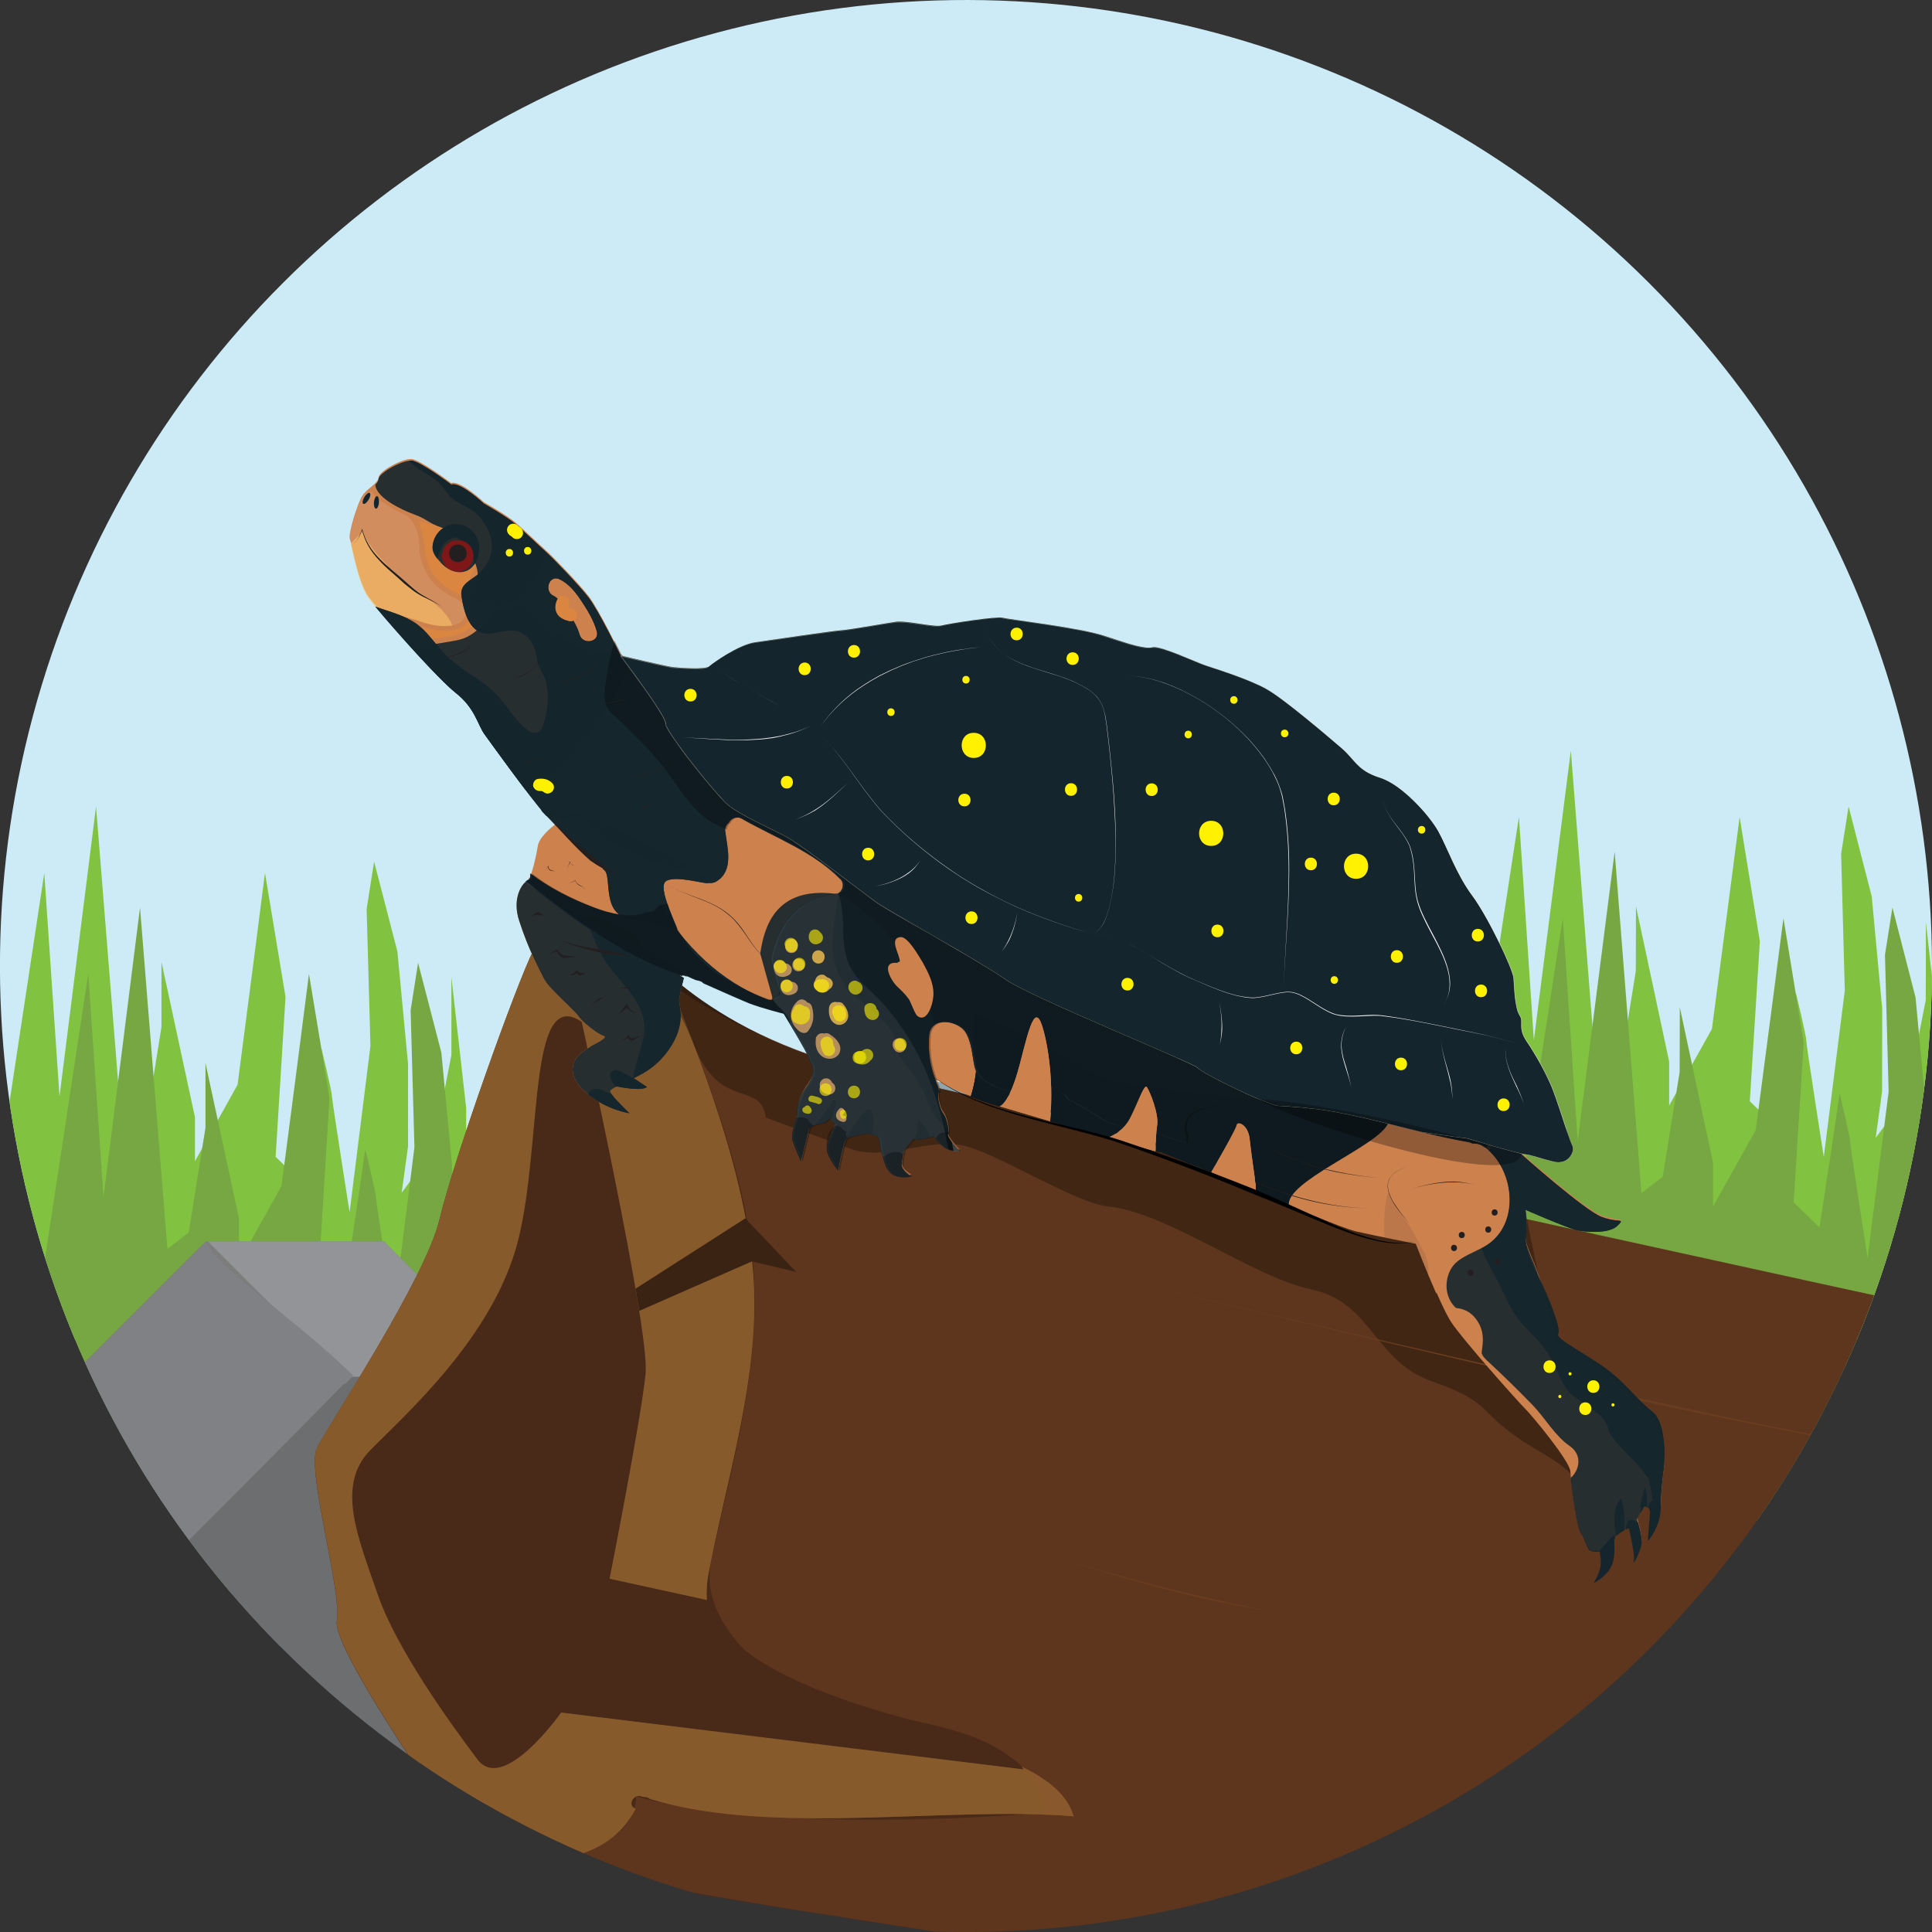 <svg xmlns="http://www.w3.org/2000/svg" xmlns:xlink="http://www.w3.org/1999/xlink" viewBox="0 0 1269.4 1269.4"><rect x="0" y="0" width="1269.4" height="1269.4" fill="#333333" stroke="none"/><defs><ellipse id="a" transform="rotate(-45.001 634.715 634.73)" cx="634.7" cy="634.7" rx="634.7" ry="634.7"/></defs><clipPath id="b"><use xlink:href="#a" overflow="visible"/></clipPath><path clip-path="url(#b)" fill="#CCEBF6" d="M-349.2-33.4h1814.1v913.8H-349.2z"/><path clip-path="url(#b)" fill="#81C241" d="M0 765.2l29.1-191.6 10 146.8 24-190.4 18 224.3 14-10.8 11-68.8V632l22 102.1V763l28-50.3 11-84.6 7-54.6 13.5 81.5-6.5 105.1 17 16.4 8.9-59.1 4.1-28.9s7 28.7 7 31.7c0 2.9 11.6 76.3 11.6 76.3l13.7-109.3-2.5-89.9 4.9-31.2 15.3 59 7 73.8v54.4l-4.2 30.4 20.3-27.5 12.4-63V642l9.7 86.1v45.2l-6.7 42.1 3.4 50.7-5.7 44.7L182.2 960l-110 38.8L0 765.2z"/><path clip-path="url(#b)" fill="#76A742" d="M28.9 831.5L58 639.9l10 146.8 24-190.4 18 224.3 14-10.8 11-68.8v-42.6l22 102.1v28.9l28-50.3 11-84.6 7-54.6 13.5 81.5-6.5 105.1 17 16.4 8.9-59.1L240 755s7 28.7 7 31.7c0 2.9 11.6 76.3 11.6 76.3l13.7-109.3-2.5-89.9 4.9-31.2 15.3 59 7 73.8v54.4l-4.2 30.4 20.3-27.5 12.4-63v-51.2l9.7 86.1v45.2l-6.7 42.1 3.4 50.7-5.7 44.7-115.2 49.3-110 38.8-72.1-233.9z"/><path clip-path="url(#b)" fill="#81C241" d="M968.6 728.3L998 536.7l9.8 146.8 24.3-190.3 17.6 224.3 14-10.8 11.1-68.7.1-42.6 21.8 102.1v28.9l28.1-50.3 11.1-84.6 7.1-54.6 13.3 81.6-6.6 105.1 17 16.5 9-59.1 4.2-28.9s7 28.7 6.9 31.7c0 2.9 11.5 76.4 11.5 76.4l13.8-109.3-2.4-89.9 4.9-31.1 15.2 59.1 6.9 73.8-.1 54.4-4.2 30.4 20.4-27.4 12.5-63 .1-51.2 9.6 86.2-.1 45.2-6.8 42.1 3.3 50.7-5.8 44.7-115.2 49-110.1 38.7-71.7-234.3z"/><path clip-path="url(#b)" fill="#76A742" d="M997.4 794.7l29.4-191.6 9.8 146.8 24.3-190.3 17.6 224.3 14-10.8 11.1-68.7.1-42.6 21.8 102.1v28.9l28.1-50.3 11.1-84.6 7.1-54.6 13.3 81.6-6.6 105.1 17 16.5 9-59.1 4.2-28.9s7 28.7 6.9 31.7c0 2.9 11.5 76.4 11.5 76.4l13.8-109.3-2.4-89.9 4.9-31.1 15.2 59.1 6.9 73.8-.1 54.4-4.2 30.4 20.4-27.4 12.5-63 .1-51.2 9.6 86.2-.1 45.2-6.8 42.1 3.3 50.7-5.8 44.7-115.2 49-110.1 38.7-71.7-234.3z"/><path clip-path="url(#b)" fill="#7D7D7D" d="M323.7 1081.6V887.1l-71.4-71.4H135.4l-84 84 66.1 181.9z"/><path clip-path="url(#b)" fill="#6D6E70" d="M318.7 1240.3l5-332.4s-83.4-8.8-92.1-3.3c-31.5-31.5-66.5-55.7-98-87.2l-82.3 82.3 65.8 181.1 201.6 159.5z"/><path clip-path="url(#b)" fill="#929497" d="M252.3 815.7H136.6l89.8 89.8c.3-.4 1-1.3 1.3-1.7-1.2-.8 2.1.8 3.9.8h92.1v-17.5l-71.4-71.4z"/><path clip-path="url(#b)" fill="#808184" d="M232.8 904.6c-29.2-29.2-64.1-52.5-93.3-81.7l-4.2-7.2-84 84 49.3 135.8c41.8-41.9 83.7-83.5 125-125.9.4-.5 1-.5 1.4-.4l4.8-5.1c.1-.3 1 .7 1 .5z"/><g clip-path="url(#b)"><path fill="#492917" d="M417.8 616.1s38.7 61.5 154.1 88.6c115.4 27.1 861.5 192.1 885.9 194.1 24.5 2 281.1 49.3 305.4 42.1 24.3-7.1 133 62.1 133.4 71.3.4 9.2 21.4 81.3 21.4 81.3s-76.3 4.9-38.1 13.9l38.2 9s11.4 106.9 11.2 116c-.2 9.1-16 56.5-16 56.5s-45.3 17.1-61.2 14.4c-15.8-2.8-26.6 9-26.6 9l71.8 12.6s-22.6 55.3-52.3 75.2c-29.7 19.9-68.6 49.6-68.6 49.6S651 1275.1 524.9 1255.3c-126.1-19.8-212.6-37.3-212.6-37.3s-94.5-132.9-91-152.8c3.5-19.9-20.3-99.4-13-114 7.3-14.7 71.2-110.7 80.5-150.1 9.3-39.4 50.8-155.3 61.5-176.3 10.8-20.9 45.2-33.3 67.5-8.7z"/><path fill="#C1803F" d="M341.7 1223.7c31.4-.3 61.7-7.1 75.9-35.3-5.6-1.9-1.7-10 3.9-8.1.5.2 1 .3 1.4.4 1.4-.2 3 .3 4.2 1.3 81.2 24.7 195.1 4.4 278.3 11.4-8.7-32-67.5-45.5-97.9-52.2-22-4.8-42.5-10.3-63.5-18.4-41.8-16.1-88.3-38-78.4-89.5 12.7-66.2 36.2-136.5 28.5-204.7-7.4-66-32.9-128.9-56.9-190.9-13.5-12.7-19.3-21.8-19.3-21.8-22.4-24.6-56.8-12.2-67.5 8.7-10.7 20.9-52.3 136.8-61.5 176.3-9.3 39.4-73.2 135.4-80.5 150.1-7.3 14.7 16.5 94.1 13 114-3.5 19.9 91 152.8 91 152.8s10.4 2.3 29.3 5.9z"/><path opacity=".3" d="M341.7 1223.7c31.4-.3 61.7-7.1 75.9-35.3-5.6-1.9-1.7-10 3.9-8.1.5.2 1 .3 1.4.4 1.4-.2 3 .3 4.2 1.3 81.2 24.7 195.1 4.4 278.3 11.4-8.7-32-67.5-45.5-97.9-52.2-22-4.8-42.5-10.3-63.5-18.4-41.8-16.1-88.3-38-78.4-89.5 12.7-66.2 36.2-136.5 28.5-204.7-7.4-66-32.9-128.9-56.9-190.9-13.5-12.7-19.3-21.8-19.3-21.8-22.4-24.6-56.8-12.2-67.5 8.7-10.7 20.9-52.3 136.8-61.5 176.3-9.3 39.4-73.2 135.4-80.5 150.1-7.3 14.7 16.5 94.1 13 114-3.5 19.9 91 152.8 91 152.8s10.4 2.3 29.3 5.9z"/><path fill="#C1803F" d="M512 1122.4c16.8 1.9 33.5 4.4 50.2 6.9-6.1-2-12.1-4-18.2-6.4-27.9-10.7-57.9-24.1-71.8-47.1-32.1 7.4-65.2 15.5-93.3 32.2 43.7 10.4 88.4 9.3 133.1 14.4z"/><path opacity=".3" fill="#8E542E" d="M1852.2 1303.2c15.8 2.8 61.2-14.4 61.2-14.4s15.8-47.4 16-56.5c.2-9.1-11.2-116-11.2-116l-38.2-9c-38.2-9 38.1-13.9 38.1-13.9s-21-72.1-21.4-81.3c-.4-9.2-109.1-78.4-133.4-71.3-24.3 7.1-280.9-40.1-305.4-42.1S687.4 731.7 572 704.6c-57.4-13.5-107.6-40.1-131.7-58.8 21.6 54.9 47.3 119.3 53.8 177.4 7.6 67.8-12 135.5-26.7 201.1-4.3 19.1 2.7 37.3 16.5 54 10.7 13 26.4 20.9 41.8 27.5 23.7 10.1 47.2 18.7 72.4 24.2 39 8.4 78.5 18.3 88.5 60.6 6.3.7-177.9 15.9-268.6-10.3-.9 30.9-41.9 40.1-64.9 44.6 37.3 6.8 109.6 20.5 171.7 30.3 126.1 19.8 1251.7 194.3 1251.7 194.3s38.8-29.7 68.6-49.6c29.7-19.9 52.3-75.2 52.3-75.2l-71.8-12.6c.1.1 10.8-11.7 26.6-8.9z"/><path opacity=".3" d="M558.6 754.7c20.4 8.4 50.1-6.2 72-2.5 22.6 3.8 74.7 38.1 97.5 40.5 39.4 4.1 94.8 46.3 133.5 54.5 39.9 8.4 41 47 79.5 60.5 42.4 14.9 27.2 19.6 65.5 43 9 5.5 19.6 11.2 26.9 19 7 7.5 10.7 16.4 21.5 19 9.5 2.2 22 .7 21.8-11.7-.1-9.6-5.3-16.7-10.8-24.1-26.5-36.2-47.2-75-56-119.3-2.2-11-6.4-28-7.7-39.6-189.2-41.7-374-82.8-428.2-90.7-89.7-13.1-139.5-70.2-172.1-89.6.5 7 33.5 20.4 53.8 72.6 17.3 44.4 43.7 22.9 47.4 48 5.7 2.3 49.5 18 55.4 20.4z"/><path opacity=".3" fill="#8E542E" d="M1918.1 1116.3l-38.2-9c-38.2-9 38.1-13.9 38.1-13.9s-21-72.1-21.4-81.3c-.4-9.2-109.1-78.4-133.4-71.3-12.9 3.8-91.7-7.8-166.2-19.8 17.5 21.9 35.2 43.6 52.5 65.6 31.4 39.8 58.4 82 93.4 118.9 29.6 31.2 50.2 63.8 67 103.4 12.5 29.5 26.3 64.9 22.4 98.1 4.7-2.7 11.5-5.3 19.8-3.8 15.8 2.8 61.2-14.4 61.2-14.4s15.8-47.4 16-56.5c.2-9.1-11.2-116-11.2-116zM1830.4 1318.5c-1 3.9-2.3 8-3.9 12h4.1c21.5.3 43 .3 64.4-.2 1.6-3.5 2.4-5.6 2.4-5.6l-66-11.6c-.2 1.9-.6 3.7-1 5.4z"/><path fill="#492917" d="M382.2 671.4s44.7 201.7 42 230.9c-2.8 29.2-23.7 135-23.7 135l68.7 15s-11 40.4 128.8 77.7c72.1 19.3 74.3 32.5 74.3 32.5l-303.6-37.3s-37.8 53.7-55 30.8c-17.2-22.9-53.3-72.5-65.7-108.9-12.5-36.4-27.6-71-4.7-94.3 22.9-23.3 81.4-74.7 97.2-138.1 15.9-63.4 6-167.8 41.7-143.3z"/><path fill="#693D1E" d="M1285.9 959.9c-63.2-10.2-126.1-22.1-188.7-35.4l-23.5-5.1-23.4-5.2c-15.6-3.4-31.2-7-46.8-10.6-31.2-7.2-62.4-14.4-93.5-21.8-62.3-14.7-124.6-29.4-187-43.5 62.5 13.9 124.8 28.5 187.2 42.9 31.2 7.2 62.4 14.4 93.6 21.4 15.6 3.5 31.2 7 46.9 10.4l23.4 5.1 23.5 5c62.3 13.8 125.1 26.1 188.3 36.8zM1871.7 1099.1c-30.1-3-60.6-3.8-91.1-4.6 37.3 15.7 76.6 20.3 113.6 10.8"/><path fill="#693D1E" d="M1894.2 1105.3c-11.1 2.9-22.6 4.6-34.1 5.1s-23.1-.3-34.5-2.1c-7.7-1.4-15.4-3.1-22.9-5.4-7.5-2.3-14.9-5-22.1-8l-2.1-.9 2.3.1c30.4.9 60.8 1.8 91.1 5-30.3-2.9-60.7-3.5-91.1-4.1l.2-.8c7.2 3 14.6 5.6 22.1 7.8 7.5 2.2 15.1 3.9 22.8 5.2 11.3 2 22.8 3 34.3 2.7 11.3-.4 22.8-1.9 34-4.6zM1840.2 1305.7c-34.3-6-71.2-10.2-99.5-10.6 40 13.9 83 23.7 126.1 19.8"/><path fill="#693D1E" d="M1866.8 1314.9c-25.3 2.4-51 .2-75.9-4.9-17.1-3.7-33.9-8.8-50.4-14.5l-2.5-.9 2.7.1c16.7.3 33.4 1.8 49.9 3.7 16.6 1.9 33.1 4.4 49.5 7.3-16.4-2.8-33-5.1-49.6-6.9-16.6-1.8-33.2-3.1-49.9-3.3l.1-.8c16.5 5.6 33.3 10.5 50.3 14.1 24.9 5.5 50.5 8.1 75.8 6.1zM1562.2 1225c-45.5-7.8-91-15.5-136.5-23.4-90.8-16.5-181.6-33.6-271.9-52.7 90.4 18.7 181.2 35.4 272.1 51.4 45.4 8.3 90.8 16.5 136.3 24.7zM837.3 1059.2c-16.6-2.7-33.1-5.9-49.6-9.5-32.7-7.8-65-17.3-97.1-27.6 32.2 9.9 64.6 19 97.4 26.4 16.3 4 32.8 7.5 49.3 10.7z"/><path fill="#3B2314" d="M417.6 846.7l72.1-46.2 33.4 35.2-29.1-6.9-74 32.5z"/><g opacity=".4"><path fill="#693D1E" d="M1599.2 1094.6c-22-3-43.8-7.5-65.5-12.4-21.6-5.2-43.1-10.8-64.8-15.3l-4.1-.9-4.1-.8-8.2-1.5-8.2-1.4-4.1-.7-4.1-.6-8.3-1.1-8.3-.8-4.1-.4-4.2-.3-8.3-.5 8.3.5 4.2.2 4.1.4 8.3.8 8.3 1 4.1.5 4.1.6 8.2 1.3 8.2 1.5 4.1.7 4.1.8c21.8 4.3 43.4 9.6 65 14.7 21.6 5.4 43.3 10.3 65.3 13.7z"/></g></g><ellipse transform="rotate(-45.001 627.833 674.599)" clip-path="url(#b)" fill="none" cx="627.8" cy="674.6" rx="576.5" ry="576.5"/><path clip-path="url(#b)" fill="#CD814D" d="M449.3 642.5c-3.1-1.4-5.5-4.2 2-.8-1.4-1.5 0 0-1.6-1.4-12-10-25.6-16.3-39.4-23.2-15-7.5-29.4-15.9-44-24-6.7-3.7-15.1-8.8-20.9-13.7-3.7 3-8.6 12.3-4.3 25.5 6 18.7 13.4 32.5 16.5 38.6 3.1 6 20.2 20.6 22.4 24.1 2.2 3.5 12.3 11.7 16.4 12.9 4 1.1-5.9 5.5-8 6.8-4.6 3-8.4 5.6-10.3 8.8-1.9 3.2-5.4 11.5 7.8 22.5s28 13 28 13-13.9-13.1-12.9-14.9c.5-.9 3.8-3 5.5-2.8.9-4.2 1.6-3.9 4.8-6.6.7-.6 1.5-.4 2.1.1.3-.2 1.7.9 1.3.5-.7-.8 1.2.1 1.2.9 3-1.9 14.2-5.7 23.6-19.1 12.1-17.3 6.5-29.3 6.7-32.6.2-3.3 3.1-14.6 3.1-14.6z"/><path opacity=".9" clip-path="url(#b)" fill="#15252D" d="M449.3 642.5c-3.1-1.4-5.5-4.2 2-.8-1.4-1.5 0 0-1.6-1.4-12-10-25.6-16.3-39.4-23.2-15-7.5-29.4-15.9-44-24-6.7-3.7-15.1-8.8-20.9-13.7-3.7 3-8.6 12.3-4.3 25.5 6 18.7 13.4 32.5 16.5 38.6 3.1 6 20.2 20.6 22.4 24.1 2.2 3.5 12.3 11.7 16.4 12.9 4 1.1-5.9 5.5-8 6.8-4.6 3-8.4 5.6-10.3 8.8-1.9 3.2-5.4 11.5 7.8 22.5s28 13 28 13-13.9-13.1-12.9-14.9c.5-.9 3.8-3 5.5-2.8.9-4.2 1.6-3.9 4.8-6.6.7-.6 1.5-.4 2.1.1.3-.2 1.7.9 1.3.5-.7-.8 1.2.1 1.2.9 3-1.9 14.2-5.7 23.6-19.1 12.1-17.3 6.5-29.3 6.7-32.6.2-3.3 3.1-14.6 3.1-14.6z"/><path opacity=".9" clip-path="url(#b)" fill="#15252D" d="M449.3 642.5c-3.1-1.4-5.5-4.2 2-.8-1.4-1.5 0 0-1.6-1.4-12-10-25.6-16.3-39.4-23.2-8.6-4.3-17.1-8.9-25.5-13.6 3.9 9.4 7.3 19.1 12.7 27.7 5.9 9.5 14.7 16.9 20.4 26.5 4.8 8 6.8 15.9 4.7 25.2-2 8.7-5.6 17-6.7 25.8 3.2-1.9 14.2-5.8 23.5-19 12.1-17.3 6.5-29.3 6.7-32.6.3-3.3 3.2-14.6 3.2-14.6z"/><path clip-path="url(#b)" fill="#CD814D" d="M1083.8 927.6c-10.9-8.3-18.4-19.7-35.8-31-17.3-11.3-29.3-15.8-27.3-19 2-3.2-6.3-28.1-9.6-39.1s-9.9-21.5-8.6-27.2c1.3-5.7-.3-17.4-.3-17.4s28 12.2 33.7 13.4c5.7 1.3 21.3 2.5 26.7-2.9 5.4-5.4 1-1.6-10.3-5.8-11.3-4.2-53.6-41.9-53.6-41.9L692.8 572s-182.6-57.2-191.1-64.5c-8.5-7.3-94-77.8-94-77.8s-14.2-29.3-21-38.1c-6.8-8.8-24.4-26.8-27.5-29.5-3.1-2.7-15.4-14.5-20.8-19-5.4-4.6-20.5-13.2-20.5-13.2s-15.4-14.5-21.4-12.5c0 0-20.3-15.3-26.1-15.8-5.8-.5-21.3 7.9-21.6 12-.3 4.1-8.1 7.6-10.9 12.4-2.9 4.7-9.4 24.9-8 28.3 1.4 3.4 5.2 28.6 12.7 38.3 7.5 9.7 44.1 51.5 56.9 61.6 12.8 10.1 14.4 21 18.9 27.2 4.5 6.2 36.5 50.9 44.3 57.3 1.2 1 2.5 1.5 3.8 1.7-6.1 4.4-12.4 10.3-13.2 15.7-2 12.4-5.1 20.4-5.1 20.4s-.4.2-1 .6c2.9 2.4 6.2 4.2 9.7 5.9 6.1 3 11.9 6.3 17.8 9.7 13.8 8 27.9 15.2 42.3 22 13 6.2 27.3 13.5 37.4 24 1.3 1.4 2.6 2.9 3.7 4.4 11.1 5 29.1 13 34.5 15.1 8 3.1 22.6 6.8 22.6 6.8s15.4 25.2 16.7 29.5c1.3 4.2 6 7.9-1.4 18.1-7.4 10.2-6.5 19.4-6.5 19.4s-4.3 12.1-2.9 16.3c1.3 4.2 5.5 13.7 5.5 13.7s3.8-15.4 5-20.3c1.2-4.9 10.2-3.3 12.1-6.5 1.9-3.2 5.6 2.9 5.6 2.9s-6.7 11.9-5.5 17c1.3 5.1 7.3 13 7.3 13s3.2-19.6 5.8-21.1c2.6-1.4 11.8-3.2 11.8-3.2s4.1.3 7.3 1.4c3.2 1.1 1.9 6.8 3.3 10.2 1.4 3.4 2.3 12.6 7.9 15.5 5.6 2.9 11.5.9 11.5.9s-6.3-3.8-6-7.9c.3-4.1 1.5-9 1.5-9l6.4-7.8s.8.9 4.9.4c4.2-.5 8.4-1.8 8.4-1.8s3 4.4 6.9 7.2c3.9 2.8 9.7 2.4 9.7 2.4s-8.4-8.9-7.4-11.3c1-2.4-.8-10.4-3.1-13.3-2.3-2.9-4.1-11.3-3.1-13.7 1-2.4-1.9-7.6-1.9-7.6s22.3 10.9 38.5 15.5 105.1 31.5 108.5 30.9c3.4-.6 57.5 26.1 71.3 30.5 13.7 4.4 47.3 19.5 57.9 22 10.6 2.5 39.1 8.1 39.1 8.1s15.8 41 23.2 52.3c7.4 11.3 43.9 52.3 48.5 56.8 4.6 4.5 29.5 34.6 29.8 41.3.3 6.6 3.8 35.1 6.8 39.5 3 4.4 4.1 11.1 6.5 12.1 2 .9 5.4.6 6.3.5 3.8-2.9 7.2-6.2 9.9-10.2.2-.3.4-.4.6-.4 1.8-2.3 8.4-5.3 8.4-5.3s4.4 17.7 3.2 21.8c-1.1 4 4.7-7.1 5.1-12 .4-4.9-2.9-15.1-2.9-15.1l4.8-8.7s4.1.3 3.8 4.4c-.3 4.1-1.4 18.1-1.4 18.1s8.2-9.3 8.3-21.7c.2-12.4 2.1-25.5 2.1-25.5s1.4-28.4-9.5-36.7z"/><path clip-path="url(#b)" fill="#CD814D" d="M956.8 815.7c5.1-3.5 11.4-5.3 17.2-7.2 7.8-2.5 18.3-5.4 22.6-13.2 5.1-9.2 2.9-20.3-3.3-28.5-11.9-15.5-30.5-24.5-48.5-30.7-25-8.6-51-13.5-77.3-16.3-25.6-2.7-51-3.6-76.8-2.3-24.2 1.3-45.6 1.6-67.7-9.8-18.2-9.3-35.1-20.5-53.8-29.1-13.3-6.1-31.6-16-46.9-12.7-.3.5-.8.9-1.5.9-25.2-.9-15.2 24.8-2.5 45 6.9 3.2 22.8 10.4 35.1 13.9 16.2 4.6 105.1 31.5 108.5 30.9 3.4-.6 57.5 26.1 71.3 30.5 13.7 4.4 47.3 19.5 57.9 22 10.6 2.5 39.1 8.1 39.1 8.1s6.8 17.5 13.5 32.8c1.1-5.7 2.1-11.4 3.2-17.1 1.4-7.2 3.6-12.8 9.9-17.2z"/><path clip-path="url(#b)" d="M784.6 718c-21.8.9-41.4.3-61.6-10.1-18.2-9.3-35.1-20.5-53.8-29.1-8.6-3.9-19.3-9.5-30-12 1.4 11.1 3 22.3 2.4 33.4-.4 7-1.7 13.8-3.8 20.3 5.2 2.1 10.7 4 15.6 5.4 16.2 4.6 105.1 31.5 108.5 30.9 1.2-.2 9.3 3.2 19.7 7.9-3.1-15.9-3.5-32 3-46.7z"/><path clip-path="url(#b)" fill="#15252D" d="M911.9 738.3c-15.5-13-168.6-20-188.9-30.4-18.2-9.3-35.1-20.5-53.8-29.1-8.6-3.9-19.3-9.5-30-12 1.4 11.1 3 22.3 2.4 33.4-.4 7-1.7 13.8-3.8 20.3 5.2 2.1 10.7 4 15.6 5.4 16.2 4.6 105.1 31.5 108.5 30.9 1.2-.2 74.6 30.9 85 35.5-3.2-15.8 58.4-39.2 65-54z"/><path opacity=".3" clip-path="url(#b)" d="M911.9 738.3c-15.5-13-168.6-20-188.9-30.4-18.2-9.3-35.1-20.5-53.8-29.1-8.6-3.9-19.3-9.5-30-12 1.4 11.1 3 22.3 2.4 33.4-.4 7-1.7 13.8-3.8 20.3 5.2 2.1 10.7 4 15.6 5.4 16.2 4.6 105.1 31.5 108.5 30.9 1.2-.2 74.6 30.9 85 35.5-3.2-15.8 58.4-39.2 65-54z"/><path opacity=".1" clip-path="url(#b)" fill="#15252D" d="M928.1 808.9c-3.7-7.3-12.2-14.7-13.8-21.3-3.6-14.9-5.8 18.1-4.5 25.6 10.4 2.1 20.4 4.1 20.4 4.1s3.6 9.4 8.2 20.5c1.5-11.2-5.7-19.7-10.3-28.9z"/><path opacity=".1" clip-path="url(#b)" fill="#FFF" d="M244.5 323.2c-1.4-.1-2.7 0-3.9.7-1.1 1-2 2.1-2.7 3.2-2.9 4.7-9.4 24.9-8 28.3 1.4 3.4 5.2 28.6 12.7 38.3 1.2 1.6 3.3 4.1 5.9 7.2 5.7 1.7 11.7 3 17.6 4.4 7.8 1.9 15.8 5.7 23.9 6 4.6.2 11.6-.1 14.5-4.5 4.5-6.8-.7-11.6-6.7-14.4-7-3.2-12.7-7.7-16.7-14.5-2.4-4.1-4.6-8.7-5.2-13.5-.6-4.4-.1-9.1-1.3-13.3-1.4-4.7-3.3-8.4-6.1-11.6-4.8-2.1-9.5-4.6-14.3-7.7-4.6-2.8-8.1-4.8-9.7-8.6z"/><path opacity=".6" clip-path="url(#b)" fill="#F8C264" d="M268.9 384.3c-12-9.7-23.8-20.9-30.9-34.7-2.6 2.5-5 5-7.6 7.4 1.7 6.5 5.4 27.9 12.2 36.7 1.2 1.6 3.3 4.1 5.9 7.2 5.7 1.7 11.7 3 17.6 4.4 7.8 1.9 15.8 5.7 23.9 6 2.1.1 4.7.1 7.2-.4-4.7-12-18.8-18.9-28.3-26.6z"/><path clip-path="url(#b)" fill="#DB8640" d="M295.4 418.1c9.7-1.4 14.6-6.9 22.4-11.7-.1-.4-.1-.8.2-1.2.9-1.4 1.8-2.8 2.6-4.2-6.4-.5-12.1-3-13.7-8.6-3-10 6.1-16.5 6.8-26 1-16.2-16.4-17.9-28.5-21.2-3.7-1-7.2-2.1-10.5-3.3 5.7 11.5 2.3 25.3 10.6 36.1 4.8 6.3 10.2 9.3 17.1 12.9 2.7 1.4 6.2 3.8 7.1 7 2 7.6-3.4 14.6-10.9 16.1-9.9 2-18.1-1.5-27.5-4-6.1-1.7-12.5-3-18.7-4.7 3.6 4.1 7.7 8.9 12.1 13.9.2-1 1.2-1.9 2.4-1.4 9.7 4.3 18.5 1.8 28.5.3z"/><path opacity=".9" clip-path="url(#b)" fill="#15252D" d="M407.5 430.4c-24.7.2-49.8-15.7-62.8-36.3-.8.7-1.7 1.4-2.6 2.1-3.6 2.7-10.8 4.8-17.7 5-1.1 1.9-2.2 3.7-3.3 5.5.4.7.3 1.6-.5 2.1-4.5 2.7-8.2 6.7-12.8 9.2-4 2.2-7.6 2.7-12 3.5-10.4 1.8-19.6 3.7-29.6-.4 12.5 14 26.4 28.8 33.4 34.3 12.8 10.1 14.4 21 18.9 27.2 2.7 3.7 15.7 21.8 27.1 36.8l3.3-1.5c11.6-5.9 21.1-14.9 29.3-24.8 13.5-16.5 27.9-36.5 35.4-57.3-3.6-3-5.8-4.8-5.8-4.8l-.3-.6zM271.6 337.8c9.7 3.5 8.9 5.5 18.7 8.9 10.7 3.7 26.2 22.1 23.2 34.5-1.8 7.3-11 11.1 1.4 14.9 8.4 2.6 20.1 2.5 26.7-3.8 8.8-8.5 14.2-18.3 17.5-29.1-3.2-2.8-15.4-14.4-20.8-19S317.8 331 317.8 331s-15.4-14.5-21.4-12.5c0 0-20.3-15.3-26.1-15.8-5.8-.5-21.3 7.9-21.6 12-.1 1.3-.9 2.5-2.1 3.8.6 8.8 18 16.7 25 19.3z"/><path clip-path="url(#b)" fill="#DA9446" d="M414.8 707.9c-.3 2.5-.5 5-.5 7.6"/><path opacity=".9" clip-path="url(#b)" fill="#15252D" d="M414.7 707.5c-3.4-.9-7.9-5.3-11.1-4.3-5.1 1.5-2 7.1.7 10.4 2 .4 5 1.1 9.8 1.6 9.4 1 11-1 11-1-8.6-5.7-8.6-5.7-10.4-6.7-.8-.5-1 .5 0 0z"/><path opacity=".9" clip-path="url(#b)" fill="#15252D" d="M414.7 707.5c-3.4-.9-7.9-5.3-11.1-4.3-5.1 1.5-2 7.1.7 10.4 2 .4 5 1.1 9.8 1.6 9.4 1 11-1 11-1-8.6-5.7-8.6-5.7-10.4-6.7-.8-.5-1 .5 0 0zM401.7 718.8c-1.4-.7-2.8-1.3-4.3-1.7-.5-.1-.8-.4-.9-.7-4-2-8.5-1.4-10.1 2.7 13 10.4 27.1 12.3 27.1 12.3s-8.8-8.3-11.8-12.6zM1085.4 927.3c-10.9-8.3-18.2-20.5-35.6-31.8-17.3-11.3-27.9-16.3-25.9-19.4 2-3.2-9.4-25.6-12.7-36.6-3.3-11-9.9-21.5-8.6-27.2 1.3-5.7-.3-17.4-.3-17.4s28 12.2 33.7 13.4c5.7 1.3 21.3 2.5 26.7-2.9 5.4-5.4 1-1.6-10.3-5.8-11.3-4.2-53.6-41.9-53.6-41.9L692.8 573s-182.6-57.2-191.1-64.5c-8.5-7.3-94-77.8-94-77.8s-14.2-29.3-21-38.1c-6.8-8.8-24.4-26.8-27.5-29.5-3.1-2.7-15.4-14.5-20.8-19-5.4-4.6-20.5-13.2-20.5-13.2s-15.4-14.5-21.4-12.5c0 0-20.3-15.3-26.1-15.8-.5 0-1 0-1.6.1 6.5 7.5 17.8 9.9 23.5 19 4.3 7 9.3 8.6 16.1 12.3 4.5 2.5 8.1 6.9 10.8 11.3 6.4 10.5 5.2 21.7-3.4 30.5-5.2 5.3-13.9 7.3-12.6 15.8 1.6 10.3 5.3 26.6 19.7 24.5 8.3-1.2 16.7-4.6 23.6 2.5 4.5 4.6 5.3 8.6 6.4 14.7 1 5.6 4.9 10 6.1 15.5 2.1 9.4.6 19.9-2.5 29-1.2 3.6-5.7 4.8-8.7 2.8-6.7-4.5-11.1-11.2-15.9-17.5-6.1-8.1-13.2-13.8-21.7-19.3-8.4-5.4-15.9-11.1-22.3-18.9-4.3-5.2-8.6-10.9-14.1-14.9-8.1-5.8-17.9-8.1-27.2-11.4 12.2 14.7 41.6 47.7 52.8 56.6 12.8 10.1 14.4 21 18.9 27.2 3.9 5.4 29.2 40.7 40.5 53.5 4.3 2.2 8.9 3 13.9 2.4h.9c1.2-2.1 3.6-3.4 6.4-1.9 4.9 2.5 8 5.5 11.3 9.9 4.2 5.5 8.8 7.1 15.2 9.4 6.6 2.4 12.3 6.7 19 8.9 4.8 1.6 9.8 2.6 14.7 3.8 5.9 1.4 10.8 3.5 15.8 6.8 4.4 2.9 9.8 7.2 15.1 3.7 11.1-7.2 6.8-21.8 5.4-32.8-.3-2.4.7-4.2 2.2-5.4 1.4-2.8 5-4.8 8.6-2.8 22.1 12.6 46.9 21.5 65.1 40 2.9 3 .9 9-3.3 9.4-24.5 2.5-38.1 20.3-42.4 42.2 0 .1 0 .2.1.3.7 7 3 13.5 5 20.3 1.3 4.3-3.8 7.9-7.6 6.5-30.9-11.5-54.4-35.3-71.3-63.1-.3.4-.6.8-1 1.2-.9 1-1.7 2.1-2.7 3-1.4 1.3-3.3 1.6-5 1.2-10.4 4.9-24.3 1.1-34.7-2.9-14.2-5.4-28.7-12.7-40.8-22l-.2-.2c0 2.3-.4 3.5-.4 3.5s-1.2.6-2.8 1.9c31.3 24.8 64.6 49.8 103 62l.3-1.2s3.4 1.5 8.3 3.7c.8.2 1.6.4 2.5.6 1.3.3 2.2 1 2.9 1.7 11 4.9 25.3 11.2 30 13.1 8 3.1 22.6 6.8 22.6 6.8s15.4 25.2 16.7 29.5c1.3 4.2 6 7.9-1.4 18.1-7.4 10.2-6.5 19.4-6.5 19.4s-4.3 12.1-2.9 16.3c1.3 4.2 5.5 13.7 5.5 13.7s3.8-15.4 5-20.3c1.2-4.9 10.2-3.3 12.1-6.5 1.9-3.2 5.6 2.9 5.6 2.9s-6.7 11.9-5.5 17c1.3 5.1 7.3 13 7.3 13s3.2-19.6 5.8-21.1c2.6-1.4 11.8-3.2 11.8-3.2s4.1.3 7.3 1.4c3.2 1.1 1.9 6.8 3.3 10.2 1.4 3.4 2.3 12.6 7.9 15.5 5.6 2.9 11.5.9 11.5.9s-6.3-3.8-6-7.9c.3-4.1 1.5-9 1.5-9l6.4-7.8s.8.9 4.9.4c4.2-.5 8.4-1.8 8.4-1.8s3 4.4 6.9 7.2c3.9 2.8 9.7 2.4 9.7 2.4s-8.4-8.9-7.4-11.3c1-2.4-.8-10.4-3.1-13.3-2.3-2.9-4.1-11.3-3.1-13.7 1-2.4-1.9-7.6-1.9-7.6s.1.1.3.1c-3.8-9.5-5.5-19.9-4.5-30.6 1.6-12.8 19.2-9.1 23.8-1.8 4.2 6.8 4.4 15.1 6 22.6 4.5 21.7 54.8 17.7 55.8 17.7 2.8 0 4.4 1.7 4.9 3.7 3.5 1.7 7 3.5 10.4 5.5 5.9 3.4 11.8 8 18.2 10.4 11.5 4.3 24 3.6 35.3 8.4 4.8 2 9.9 3.3 14.9 4.4-.2-1.7-.2-3.3-.2-5-.9-1.8-1.4-3.7-1.2-5.8.5-6.6 6.2-10.2 12.1-11.7 12.4-3.3 25.8-3 38.5-2.4 13.7.6 27.6 1.3 41.2 3.4 32.1 5 62.9 15.6 94.8 21.1.9.2 1.6.5 2.3.9 2.6-.2 5.5.5 8.3 2.6 19.2 14.3 23.4 49.5 1.7 64-7.1 4.8-18.7 7.7-23.4 15.1-4.1 6.4-4.7 15-1 21.7 1 1.8 2.2 3.4 3.7 4.8.2 0 .5 0 .8.1 6 .7 10.2 3.7 13.5 8.7 3.5 5.4 3.9 11.2 3 17.4-.2 1.2-.3 2.3-.4 3.5.2.3.4.8.7 1.6 1 1.5 2.5 3 3.9 4.2 9.9 9.2 19.5 18.6 28.9 28.3 8.3 8.6 14.6 20.2 24.5 27 8.3 5.8 6.4 15.7.5 20.9.9 10 4 32 6.5 35.8 3 4.4 4.1 11.1 6.5 12.1 2.4 1 6.6.5 6.6.5s-.1 1.2-.4 2.9c.4-.3.7-.6 1-1 3.2-3.2 6.3-6.6 8.8-10.3.1-.7.2-1.3.4-1.6 1-2.4 8.7-5.9 8.7-5.9s4.4 17.7 3.2 21.8c-1.1 4 4.7-7.1 5.1-12 .4-4.9-2.9-15.1-2.9-15.1l4.8-8.7s4.1.3 3.8 4.4c-.3 4.1-1.4 18.1-1.4 18.1s8.2-9.3 8.3-21.7c.2-12.4 2.1-25.5 2.1-25.5s3.2-29.2-7.7-37.6zM380.8 416.9c-1.4-5.1-4.6-10.2-7.5-14.5-2.4-3.5-5.6-9-9.6-10.9-6.6-3.2-2.8-14.1 3.9-10.9 6.7 3.2 11.2 9.4 15.2 15.5 3.8 5.8 7.4 11.9 9.3 18.7 2.1 7.1-9.3 9.3-11.3 2.1z"/><path opacity=".9" clip-path="url(#b)" fill="#15252D" d="M1067.1 1004.3c.2-3 .2-6.1.1-9.1 0-.6-1.4-11.1-2.2-10.3-5.3 5.3-4.9 15.8-3 24.3 1.1-1.3 3.6-2.8 5.5-3.8-.2-.3-.4-.7-.4-1.1zM1085.4 927.3c-10.9-8.3-18.2-20.5-35.6-31.8-17.3-11.3-27.9-16.3-25.9-19.4 2-3.2-7.3-26.5-12.7-36.6-4.9-9.1-9.9-21.5-8.6-27.2 1.3-5.7-.3-17.4-.3-17.4s28 12.2 33.7 13.4c5.7 1.3 21.3 2.5 26.7-2.9 5.4-5.4 1-1.6-10.3-5.8-11.3-4.2-53.6-41.9-53.6-41.9l-15.7-9.5c-1.7 2.5-3.2 5.2-4.7 7.9 16.9 15.4 19.7 48-.9 61.8-1.2.8-2.6 1.6-4 2.3 2.2 6.1 5.2 11.8 8.4 17.5 4.4 7.8 7.8 16.3 12.3 24 5.5 9.4 14.2 15.7 20.6 24.3 5.4 7.3 8.4 15.5 12.5 23.5 6.6 12.7 25.2 15.2 29.5 29.2.1.5.1.8-.1 1.2 6.2 11.6 18.2 18.8 25.1 30.1.5.2 1 .6 1.2 1.2 2.2 7.6 3.6 14.8 1.5 22.5-.1.2-.2.4-.3.5-.3 4.3-1.4 18-1.4 18s8.2-9.3 8.3-21.7c.2-12.4 2.1-25.5 2.1-25.5s3.1-29.3-7.8-37.7z"/><path opacity=".9" clip-path="url(#b)" fill="#15252D" d="M1081 976.9c-1.5 4.1-2.6 8.4-3.2 12.8.2.3.4.6.3 1.1-.1 1.1-.2 2.2-.1 3.3l2.4-4.3s.7.1 1.5.4c.7-4.5.1-8.9-.9-13.3zM506.6 652.1c1.3 4.3 1.4 6.1-2.4 4.7-30.9-11.5-54.4-35.3-71.3-63.1-.3.4-.6.8-1 1.2-.9 1-1.7 2.1-2.7 3-1.4 1.3-3.3 1.6-5 1.2-10.4 4.9-24.3 1.1-34.7-2.9-14.2-5.4-28.7-12.7-40.8-22l-.2-.2c0 2.3-.4 3.5-.4 3.5s-1.2.6-2.8 1.9c31.3 24.8 64.6 49.8 103 62l.3-1.2s3.4 1.5 8.3 3.7c.8.2 1.6.4 2.5.6 1.3.3 2.2 1 2.9 1.7 11 4.9 25.3 11.2 30 13.1 8 3.1 22.6 6.8 22.6 6.8s15.4 25.2 16.7 29.5c1.3 4.2 6 7.9-1.4 18.1-7.4 10.2-6.5 19.4-6.5 19.4s-4.3 12.1-2.9 16.3c1.3 4.2 5.5 13.7 5.5 13.7s3.8-15.4 5-20.3c1.2-4.9 10.2-3.3 12.1-6.5 1.9-3.2 5.6 2.9 5.6 2.9s-6.7 11.9-5.5 17c1.3 5.1 7.3 13 7.3 13s3.2-19.6 5.8-21.1c2.6-1.4 11.8-3.2 11.8-3.2s4.1.3 7.3 1.4c3.2 1.1 1.9 6.8 3.3 10.2 1.4 3.4 2.3 12.6 7.9 15.5 5.6 2.9 11.5.9 11.5.9s-6.3-3.8-6-7.9c.3-4.1 1.5-9 1.5-9l6.4-7.8s.8.9 4.9.4c4.2-.5 8.4-1.8 8.4-1.8s3 4.4 6.9 7.2c3.9 2.8 9.7 2.4 9.7 2.4s-8.4-8.9-7.4-11.3c1-2.4-.8-10.4-3.1-13.3-2.3-2.9-4.1-11.3-3.1-13.7 1-2.4-1.9-7.6-1.9-7.6s.1.1.3.1c-3.8-9.5-5.5-19.9-4.5-30.6 1.6-12.8 19.2-9.1 23.8-1.8 4.2 6.8 4.4 15.1 6 22.6 4.5 21.7 54.8 17.7 55.8 17.7 2.8 0 4.4 1.7 4.9 3.7 3.5 1.7 7 3.5 10.4 5.5 5.9 3.4 11.8 8 18.2 10.4 11.5 4.3 24 3.6 35.3 8.4 4.8 2 9.9 3.3 15 4.4 0-.2-.5.1-.5-.1-.2-1.4-.3-3.3-.3-4.7-.9-1.8-.7-3.9-.6-6 .5-6.6 6.2-10.2 12.1-11.7 12.4-3.3 25.8-3 38.5-2.4 13.7.6 27.6 1.3 41.2 3.4 32.1 5 62.9 15.6 94.8 21.1.9.2 1.6.5 2.3.9 2.6-.2 5.5.5 8.3 2.6 0 0 .1 0 .1.1 1.3-2.6 2.8-5 4.4-7.5L692.8 573s-182.6-57.2-191.1-64.5c-8.5-7.3-94-77.8-94-77.8s-14.2-29.3-21-38.1c-6.8-8.8-24.4-26.8-27.5-29.5-3.1-2.7-15.4-14.5-20.8-19-5.4-4.6-20.5-13.2-20.5-13.2s-15.4-14.5-21.4-12.5c0 0-20.3-15.3-26.1-15.8-.5 0-1 0-1.6.1 6.5 7.5 17.8 9.9 23.5 19 4.3 7 9.3 8.6 16.1 12.3 4.5 2.5 8.1 6.9 10.8 11.3 6.4 10.5 5.2 21.7-3.4 30.5-5.2 5.3-13.9 7.3-12.6 15.8 1.6 10.3 5.3 26.6 19.7 24.5 8.3-1.2 16.7-4.6 23.6 2.5 4.5 4.6 5.3 8.6 6.4 14.7 1 5.6 4.9 10 6.1 15.5 2.1 9.4.6 19.9-2.5 29-1.2 3.6-5.7 4.8-8.7 2.8-6.7-4.5-11.1-11.2-15.9-17.5-6.1-8.1-13.2-13.8-21.7-19.3-8.4-5.4-15.9-11.1-22.3-18.9-4.3-5.2-8.6-10.9-14.1-14.9-8.1-5.8-17.9-8.1-27.2-11.4 12.2 14.7 41.6 47.7 52.8 56.6 12.8 10.1 14.4 21 18.9 27.2 3.9 5.4 29.2 40.7 40.5 53.5 4.3 2.2 8.9 3 13.9 2.4h.9c1.2-2.1 3.6-3.4 6.4-1.9 4.9 2.5 8 5.5 11.3 9.9 4.2 5.5 8.8 7.1 15.2 9.4 6.6 2.4 12.3 6.7 19 8.9 4.8 1.6 9.8 2.6 14.7 3.8 5.9 1.4 10.8 3.5 15.8 6.8 4.4 2.9 9.8 7.2 15.1 3.7 11.1-7.2 6.8-21.8 5.4-32.8-.3-2.4.7-4.2 2.2-5.4 1.4-2.8 5-4.8 8.6-2.8 22.1 12.6 46.9 21.5 65.1 40 2.9 3 .9 10-3.3 9.4-40.4-5.2-47.1 22.8-49.6 39.2M380.8 416.9c-1.4-5.1-4.6-10.2-7.5-14.5-2.4-3.5-5.6-9-9.6-10.9-6.6-3.2-2.8-14.1 3.9-10.9 6.7 3.2 11.2 9.4 15.2 15.5 3.8 5.8 7.4 11.9 9.3 18.7 2.1 7.1-9.3 9.3-11.3 2.1z"/><path opacity=".9" clip-path="url(#b)" fill="#15252D" d="M404.2 544.2c-15.4-7.2-31.7-13-48.6-11.8.4.4.8.9 1.1 1.3 3.8 3.6 12.9 12.5 15.8 15.4.4.4 12.1 11.3 12.4 11.4 2.2 1.8 10 7.1 12.5 9.1 4.4 3.7-4.2-.9-.4 2.1 5.5 4.3-2.5 30.1 18.2 32.1 7 .7 22.8 5.1 29.5 7.3 2.3.8-13.9-28.4-6.9-32.3 6.7-3.8 25.9 2.4 27.8 1.4-7.7-10.9-49.3-30.4-61.4-36z"/><path opacity=".9" clip-path="url(#b)" fill="#15252D" d="M404.2 544.2c-15.4-7.2-31.7-13-48.6-11.8.4.4.8.9 1.1 1.3 3.8 3.6 12.9 12.5 15.8 15.4.4.4 12.1 11.3 12.4 11.4 2.2 1.8 10 7.1 12.5 9.1 4.4 3.7-4.2-.9-.4 2.1 5.5 4.3-2.5 30.1 18.2 32.1 7 .7 22.8 5.1 29.5 7.3 2.3.8-13.9-28.4-6.9-32.3 6.7-3.8 25.9 2.4 27.8 1.4-7.7-10.9-49.3-30.4-61.4-36z"/><path opacity=".3" clip-path="url(#b)" d="M693.8 573s-182.6-57.2-191.1-64.5c-8.5-7.3-94-77.8-94-77.8l-4.8-9.6c-1.8 5.6-3.2 11.3-4.2 17.1-1.3 8.3-5.4 23 1.4 29.6 11.5 11 23.4 22 33.5 34.5 9.9 12.3 19 29.7 33 37.8 3.2 1.9 6.6 3.5 10 4.9.1-1.8 1-3.3 2.2-4.2 1.4-2.8 5-4.8 8.6-2.8 22.1 12.6 46.9 21.5 65.1 40 2.9 3 .9 9-3.3 9.4-24.5 2.5-38.1 20.3-42.4 42.2 0 .1 0 .2.1.3.7 7 3 13.5 5 20.3 1.3 4.3-3.8 7.9-7.6 6.5-30.9-11.5-56.2-27.4-66.6-62.9-.3.4-5.3.7-5.7 1.1-.9 1-1.7 2.1-2.7 3-1.4 1.3-3.3 1.6-5 1.2-10.4 4.9-24.3 1.1-34.7-2.9-14.2-5.4-28.7-12.7-40.8-22l-.2-.2c0 2.3-.4 3.5-.4 3.5s-1.2.6-2.8 1.9c31.3 24.8 64.6 49.8 103 62l.3-1.2s3.4 1.5 8.3 3.7c.8.2 1.6.4 2.5.6 1.3.3 2.2 1 2.9 1.7 11 4.9 25.3 11.2 30 13.1 8 3.1 22.6 6.8 22.6 6.8s15.4 25.2 16.7 29.5c1.3 4.2 6 7.9-1.4 18.1-7.4 10.2-6.5 19.4-6.5 19.4s-4.3 12.1-2.9 16.3c1.3 4.2 5.5 13.7 5.5 13.7s3.8-15.4 5-20.3c1.2-4.9 10.2-3.3 12.1-6.5 1.9-3.2 5.6 2.9 5.6 2.9s-6.7 11.9-5.5 17c1.3 5.1 7.3 13 7.3 13s3.2-19.6 5.8-21.1c2.6-1.4 11.8-3.2 11.8-3.2s4.1.3 7.3 1.4c3.2 1.1 1.9 6.8 3.3 10.2 1.4 3.4 2.3 12.6 7.9 15.5 5.6 2.9 11.5.9 11.5.9s-6.3-3.8-6-7.9c.3-4.1 1.5-9 1.5-9l6.4-7.8s.8.9 4.9.4c4.2-.5 8.4-1.8 8.4-1.8s3 4.4 6.9 7.2c3.9 2.8 9.7 2.4 9.7 2.4s-8.4-8.9-7.4-11.3c1-2.4-.8-10.4-3.1-13.3-2.3-2.9-4.1-11.3-3.1-13.7 1-2.4-1.9-7.6-1.9-7.6s.1.1.3.1c-3.8-9.5-5.5-19.9-4.5-30.6 1.6-12.8 19.2-9.1 23.8-1.8 4.2 6.8 4.4 15.1 6 22.6 4.5 21.7 54.8 17.7 55.8 17.7 2.8 0 4.4 1.7 4.9 3.7 3.5 1.7 7 3.5 10.4 5.5 5.9 3.4 11.8 8 18.2 10.4 11.5 4.3 24 3.6 35.3 8.4 4.7 1.9 9.6 3.2 14.5 4.3-.1-1.8-.1-3.6.1-5.3-.7-1.7-1.1-3.5-1-5.4.5-6.6 6.2-10.2 12.1-11.7 12.4-3.3 25.8-3 38.5-2.4 13.7.6 27.6 1.3 41.2 3.4 32.1 5 62.9 15.6 94.8 21.1.9.2 1.6.5 2.3.9 2.6-.2 5.5.5 8.3 2.6 0 0 .1 0 .1.1 1.3-2.6 2.8-5 4.4-7.5L693.8 573z"/><path opacity=".1" clip-path="url(#b)" fill="#FFF" d="M598.6 684.7c-5.8-9.8-12.6-19.2-20.5-27.5-5.9-6.2-13-11.6-17.7-18.8-10.1-15.5-3.5-34.5-9.6-51.4-.5.2-1 .4-1.6.5-24.5 2.5-38.1 20.3-42.4 42.2 0 .1 0 .2.1.3.7 7 3.9 15.9 5.9 22.6.5 1.7-4 3-4.9 4.2 3.1 5.3 9.3 8.5 11.1 14.4.2.5.1.9-.1 1.2 4.6 7.8 12 20.3 12.9 23.1 1.3 4.2 6 7.9-1.4 18.1-7.4 10.2-6.5 19.4-6.5 19.4s-4.3 12.1-2.9 16.3c1.3 4.2 5.5 13.7 5.5 13.7s3.8-15.4 5-20.3c1.2-4.9 10.2-3.3 12.1-6.5 1.9-3.2 5.6 2.9 5.6 2.9s-6.7 11.9-5.5 17c1.3 5.1 7.3 13 7.3 13s3.2-19.6 5.8-21.1c2.6-1.4 11.8-3.2 11.8-3.2s4.1.3 7.3 1.4c3.2 1.1 1.9 6.8 3.3 10.2 1.4 3.4 2.3 12.6 7.9 15.5 5.6 2.9 11.5.9 11.5.9s-6.3-3.8-6-7.9c.3-4.1 1.5-9 1.5-9l6.4-7.8s.8.9 4.9.4c4.2-.5 8.4-1.8 8.4-1.8s3 4.4 6.9 7.2c.8.6 1.6 1 2.5 1.3-4.6-24.7-11.7-48.9-24.6-70.5z"/><path opacity=".3" clip-path="url(#b)" fill="#15252D" d="M543.3 736.2c.6-.9 1.3-1 2-.8.4-.7.8-1.5 1.1-2.3.8-1.6 5.5-10.9 1.7-10.3-.3.1-.6 0-.8-.1-3.1 5.8-7.8 10.6-11.1 16.2 2.8-.6 6-.9 7.1-2.7zM603.3 735.4c0 4.5-.8 8.9-1.9 13.2.7.1 1.9.2 3.8 0 2.1-.3 4.3-.7 5.9-1.1-1.6-4.4-4.2-9.1-7.8-12.1zM557.2 745.6c-.2.2-.4.4-.6.5-.3.7-.4 1.4-.4 2.1l.2-.2c2.6-1.4 11.8-3.2 11.8-3.2s2.4.2 4.9.7c.8-5 1.9-11.4-.6-15.7-2.9-5.2-13.4 13.5-15.3 15.8z"/><path opacity=".3" clip-path="url(#b)" fill="#FFF" d="M625.4 750.5c.4 1.9.7 3.8 1.1 5.7 2.2.3 3.9.2 3.9.2s-2.9-3-5-5.9z"/><path opacity=".3" clip-path="url(#b)" fill="#15252D" d="M588 682.8c.2 1.1 0 2.1-.3 3.2 1.4 7.8 7.9 14 12.4 20 4 5.2 6.5 10.6 9 16.7 3.7 8.8 7.6 15 14 19.7-.2-3.4-1.7-8.5-3.4-10.6-2.3-2.9-4.1-11.3-3.1-13.7 1-2.4-1.9-7.6-1.9-7.6s.1.1.3.1c-3.8-9.5-5.5-19.9-4.5-30.6.4-3.2 1.8-5.3 3.7-6.6-3.7-14-8.7-27.6-16-40.3-10.2-17.8-28.9-34.7-47.3-45.2-1.6 10.8-3.5 19.7-4 30.6-.5 11.3 3.5 24.5 11.9 32.6 6.1 5.9 12.6 11.1 18.6 17.1 4.2 4 9.7 8.5 10.6 14.6z"/><path clip-path="url(#b)" fill="#F6DF8E" d="M1033 752.6c-2.1-4.3-8-23.8-12.1-34.9-4.1-11.1-12.1-25-18-33.7-5.9-8.7-1.5-12.5-4.5-16.9-3-4.4-3.5-18.5-3.9-24.3-.4-5.8-16.7-40.2-27.2-54.3-10.5-14.1-16.5-31.9-22.3-42.3-5.8-10.4-24-30.9-38.6-35.3-14.5-4.5-16.4-12.1-25-19.4-8.5-7.3-37.2-31.9-49.1-38.7-11.9-6.7-33.7-13.4-40.2-15.6-6.5-2.2-29.6-13.1-34.7-11.9-5.1 1.3-15.6-2.1-31.7-7.5s-62.9-10.8-66.9-11.9c-4-1.1-35.1 3.8-40.1 5.1-5.1 1.3-22.9-3.5-30.4-2.4s-29.4 5.1-35.2 5.5c-5.8.4-46 6.3-56.9 7.9-10.9 1.6-27.6 13.5-30.2 15.8-2.7 2.3-19.1 1-23.2.6-4.1-.3-35-7.7-35-7.7s30 39.6 29.6 44.6c-.4 4.9 33.5 47.4 41.3 53.8 7.8 6.4 26.2 14.5 37.3 20.3 11.1 5.8 50.9 37.1 60.3 43.7 9.4 6.5 68.9 39.4 84.6 50.6 15.7 11.2 124.8 55.4 126.2 58 1.4 2.4 33.4 18.9 51.5 24.8 10.7.6 21.4 1.4 32 3 21.4 3.3 42.3 9.2 63.3 14.3 16.3 2.5 30.1 4.2 30.1 4.2s34 10.1 38.1 10.5c4.1.3 8.9 2.4 18.7 4.8 9.5 2.4 14.3-6.4 12.2-10.7z"/><path opacity=".3" clip-path="url(#b)" d="M592.4 765c.2-2.3.6-4.8 1-6.6-4.3-2.8-8.6-1.7-13.2 2 1.1 4.1 2.7 9.5 6.7 11.6 5.6 2.9 11.5.9 11.5.9s-6.4-3.8-6-7.9zM622.9 745c.1-.2.1-.4.2-.7-1.1-.2-2.2-.3-3.3-.2-2.6.4-3.9 1.9-5.2 3.9 1.2 1.5 3.3 4 5.9 5.8 3.9 2.8 9.7 2.4 9.7 2.4s-8.3-8.8-7.3-11.2z"/><path opacity=".9" clip-path="url(#b)" fill="#15252D" d="M1075.6 1000c-1.2-.5-2.4-1.1-3.7-1.4.4.1-1.5.1-1.4 0-.2.1-.3.1-.5.2 0 0 0 .1-.1.3-.1.2-.2.3-.2.4 0 0 0 .1-.1.1-.1.3-.3.7-.4 1l-.6 2.1s-.2 1.4-.2 1.3c0 .3-.1.7-.1 1 1.2-.6 2.1-1 2.1-1s4.4 17.7 3.2 21.8c-1.1 4 4.7-7.1 5.1-12 .3-3.7-1.5-10.5-2.4-13.5-.4-.2-.5-.2-.7-.3zM1091.2 988.7c-.9-.6-1.6-1.4-2.2-2.3-.8-1.3-3.5-.4-4.5.3-1.1.7-1.3 2.5-1.4 4.2.8.7 1.3 1.7 1.2 3.4-.3 4.1-1.4 18.1-1.4 18.1s8.2-9.3 8.3-21.7c-.1-.6-.1-1.3 0-2z"/><path opacity=".3" clip-path="url(#b)" d="M555.9 743.9c.2-1.3.9.6 0 0-1.2-.9-3-3.3-4.5-3.8-.9-.3-1.8-.6-2.7-.8-.8 1.4-6.9 4.6-5.4 16.8.6 5.2 7.3 13 7.3 13s3.2-19.6 5.8-21.1c.1-.1.3-.2.5-.2-.7-1-1.2-2.3-1-3.9zM531.6 736.6c-1.2-2.6-5.3-2.6-8.3-2.4-1 3.1-3.6 11.7-2.6 15.2 1.3 4.2 5.5 13.7 5.5 13.7s3.8-15.4 5-20.3c.4-1.7 1.8-2.6 3.5-3.2-1.2-.5-2.3-1.5-3.1-3z"/><path clip-path="url(#b)" fill="#15252D" d="M1033 752.6c-2.1-4.3-8-23.8-12.1-34.9-4.1-11.1-12.1-25-18-33.7-5.9-8.7-1.5-12.5-4.5-16.9-3-4.4-3.5-18.5-3.9-24.3-.4-5.8-16.7-40.2-27.2-54.3-10.5-14.1-16.5-31.9-22.3-42.3-5.8-10.4-24-30.9-38.6-35.3-14.5-4.5-16.4-12.1-25-19.4-8.5-7.3-37.2-31.9-49.1-38.7-11.9-6.7-33.7-13.4-40.2-15.6-6.5-2.2-29.6-13.1-34.7-11.9-5.1 1.3-15.6-2.1-31.7-7.5s-62.9-10.8-66.9-11.9c-4-1.1-35.1 3.8-40.1 5.1-5.1 1.3-22.9-3.5-30.4-2.4s-29.4 5.1-35.2 5.5c-5.8.4-46 6.3-56.9 7.9-10.9 1.6-27.6 13.5-30.2 15.8-2.7 2.3-19.1 1-23.2.6-4.1-.3-35-7.7-35-7.7s30 39.6 29.6 44.6c-.4 4.9 33.5 47.4 41.3 53.8 7.8 6.4 26.2 14.5 37.3 20.3 11.1 5.8 50.9 37.1 60.3 43.7 9.4 6.5 68.9 39.4 84.6 50.6 15.7 11.2 124.8 55.4 126.2 58 1.4 2.4 33.4 18.9 51.5 24.8 10.7.6 21.4 1.4 32 3 21.4 3.3 42.3 9.2 63.3 14.3 16.3 2.5 30.1 4.2 30.1 4.2s34 10.1 38.1 10.5c4.1.3 8.9 2.4 18.7 4.8 9.5 2.4 14.3-6.4 12.2-10.7z"/><g opacity=".4" clip-path="url(#b)"><path fill="#F1F1F2" d="M1033 752.6c.7 1.5.6 3.3 0 4.8-.6 1.6-1.5 2.9-2.8 4-1.3 1.1-2.8 1.8-4.4 2-1.6.3-3.3.2-4.9-.2-3.2-.7-6.4-1.7-9.5-2.6-3.2-.9-6.3-2-9.6-2.3-3.2-.5-6.4-1.5-9.6-2.3-3.2-.9-6.3-1.7-9.5-2.6-6.3-1.8-12.6-3.6-18.9-5.5l-30.1-4.2c-15.7-3.8-31.3-8.1-47.2-11.3-7.9-1.6-15.9-3.1-23.9-4-8-1-16.1-1.5-24.2-1.9-6.2-2.1-12.2-4.6-18.1-7.2-5.9-2.6-11.8-5.4-17.6-8.4-2.9-1.5-5.8-3-8.6-4.5-1.4-.8-2.8-1.6-4.2-2.5-.7-.4-1.4-.9-2-1.4-.3-.3-.7-.5-.9-.8-.2-.3-.6-.5-.9-.7-2.8-1.5-5.8-2.8-8.8-4.2l-8.9-3.9c-23.8-10.4-47.7-20.5-71.4-31.2-5.9-2.7-11.8-5.4-17.7-8.2-5.8-2.8-11.7-5.6-17.3-9-5.3-3.7-10.8-7.1-16.4-10.5-5.5-3.4-11.1-6.7-16.7-9.9l-33.7-19.5c-5.6-3.3-11.2-6.5-16.7-9.9-2.8-1.7-5.3-3.7-8-5.6l-7.8-5.9c-7.4-5.6-14.8-11.2-22.2-16.7-3.7-2.8-7.5-5.5-11.2-8.2-3.8-2.7-7.6-5.3-11.5-7.7-2-1.2-4.1-2.2-6.1-3.3l-6.2-3.1c-4.2-2-8.3-4.1-12.4-6.2-4.1-2.2-8.2-4.4-12-7-1-.6-1.9-1.4-2.8-2.1-.9-.8-1.7-1.6-2.5-2.4-1.6-1.7-3.2-3.4-4.7-5.1-6.1-7-11.9-14.2-17.6-21.5-2.8-3.7-5.6-7.4-8.3-11.1-1.3-1.9-2.7-3.8-3.9-5.7-1.3-1.9-2.5-3.9-3.5-6-.1-.3-.2-.5-.3-.8l-.1-.4v-.5c0-.6-.2-1.1-.4-1.6-.4-1.1-1-2.1-1.5-3.1-1.1-2-2.3-4-3.6-5.9-2.5-3.9-5.1-7.7-7.8-11.5-5.3-7.6-10.8-15-16.4-22.4l-.2-.2.3.1c8.2 2 16.5 3.9 24.8 5.7 2.1.5 4.1.9 6.2 1.3 1 .2 2.1.4 3.1.6 1 .2 2.1.2 3.2.3 4.2.3 8.5.5 12.7.5 2.1 0 4.2-.1 6.3-.5.5-.1 1-.3 1.5-.5.4-.2.8-.6 1.3-.9.8-.6 1.7-1.3 2.6-1.9 3.5-2.5 7.1-4.7 10.7-6.8 3.7-2.1 7.5-3.9 11.5-5.3 2-.7 4.1-1.1 6.2-1.4l6.3-.9 25.2-3.6 12.6-1.7c4.2-.5 8.4-1.2 12.6-1.5 8.4-1 16.7-2.6 25.1-4l6.3-1c1-.2 2.1-.4 3.2-.4.5-.1 1.1-.1 1.6-.1h1.6c4.2.2 8.4.9 12.6 1.5l6.3.9c2.1.2 4.2.5 6.3.4 1-.1 2.1-.4 3.1-.6l3.1-.6c2.1-.4 4.2-.7 6.3-1.1 4.2-.7 8.4-1.3 12.6-1.9 4.2-.5 8.4-1.1 12.6-1.3 1.1 0 2.1-.1 3.2 0 .5.1 1 .2 1.6.3.5.1 1 .2 1.6.3l6.3.9 12.6 1.8c8.4 1.2 16.8 2.5 25.1 4 4.2.8 8.3 1.6 12.5 2.5 1 .2 2.1.5 3.1.8l1.5.4 1.5.5c2 .6 4 1.3 6 2 4 1.3 8 2.7 12.1 3.8 2 .6 4.1 1.1 6.1 1.6 2.1.5 4.2.8 6.3.9 1.1.1 2.1-.1 3.1-.3 1.1-.2 2.1 0 3.2.2 2.1.4 4.1 1.1 6.1 1.7 4 1.4 7.9 2.9 11.9 4.5 3.9 1.6 7.8 3.3 11.8 4.8 4 1.4 8 2.6 12.1 4 8 2.7 16 5.6 23.7 9.1 7.8 3.4 14.5 8.7 21.3 13.8 6.7 5.2 13.3 10.6 19.8 16l9.7 8.2c1.6 1.4 3.2 2.7 4.8 4.1 1.6 1.4 3.1 2.9 4.5 4.5 2.8 3.1 5.5 6.5 8.9 9 3.4 2.5 7.3 4.3 11.4 5.5 4 1.3 7.7 3.5 11.2 6 3.5 2.5 6.7 5.2 9.8 8.1 6.1 5.9 11.8 12.3 16.3 19.4 2.2 3.6 4 7.5 5.8 11.3 1.8 3.9 3.5 7.7 5.3 11.5 3.6 7.6 7.7 15.1 12.8 21.9 2.5 3.4 4.7 7.1 6.8 10.7 2.1 3.7 4.2 7.4 6.1 11.1 3.9 7.5 7.6 15.2 10.8 23 .8 2 1.6 3.9 2.2 6 .1.5.3 1 .4 1.5.1.5.2 1 .2 1.6l.2 3.2c.3 4.2.6 8.5 1.2 12.6.3 2.1.7 4.2 1.5 6.2.4 1 .9 1.9 1.5 2.8.5 1 .6 2 .7 3.1 0 2.1-.2 4.3.3 6.3.4 2.1 1.3 4 2.5 5.8 4.7 7 9.1 14.3 12.9 21.9 1.9 3.8 3.7 7.6 5.2 11.6s2.8 8 4.2 12l4 12.1c1 4.1 2.2 8.2 4 12-1.7-3.9-3-7.9-4.4-11.9l-4-12.1c-1.4-4-2.7-8-4.2-12s-3.3-7.8-5.2-11.6c-3.8-7.6-8.2-14.8-12.9-21.9-1.1-1.8-2-3.7-2.5-5.8-.5-2.1-.3-4.2-.3-6.3 0-1.1-.2-2.1-.7-3.1-.5-.9-1.1-1.8-1.5-2.8-.7-2-1.1-4.1-1.5-6.2-.7-4.2-1-8.4-1.2-12.6l-.2-3.2c0-.5-.2-1-.2-1.6-.1-.5-.3-1-.4-1.5-.6-2-1.4-4-2.2-6-3.2-7.8-6.9-15.5-10.8-23-2-3.7-4-7.5-6.1-11.1-2.1-3.7-4.3-7.3-6.8-10.7-5.1-6.8-9.2-14.3-12.8-21.9-1.8-3.8-3.6-7.7-5.3-11.5-1.8-3.8-3.5-7.7-5.8-11.3-4.5-7.2-10.2-13.6-16.3-19.4-3.1-2.9-6.3-5.7-9.7-8.1-3.5-2.4-7.1-4.6-11.2-5.9-4-1.3-8-3-11.4-5.5-3.4-2.5-6.1-5.9-8.9-9-1.4-1.6-2.9-3.1-4.5-4.5s-3.2-2.8-4.8-4.1l-9.7-8.2c-6.5-5.4-13.1-10.8-19.8-16-6.7-5.1-13.5-10.4-21.3-13.8-7.7-3.5-15.7-6.4-23.7-9.1-4-1.4-8.1-2.6-12.1-4-4-1.5-7.8-3.2-11.8-4.8-3.9-1.6-7.9-3.2-11.9-4.5-2-.7-4-1.3-6.1-1.7-1-.2-2.1-.4-3.1-.2s-2.1.4-3.2.3c-2.1-.1-4.2-.4-6.3-.9-2.1-.5-4.1-1-6.2-1.6-4.1-1.2-8.1-2.5-12.1-3.8-2-.7-4-1.4-6-2l-1.5-.5-1.5-.4c-1-.3-2-.5-3.1-.8-4.1-.9-8.3-1.8-12.5-2.5-8.3-1.5-16.7-2.8-25.1-4l-12.6-1.8-6.3-.9c-.5-.1-1-.2-1.6-.3-.5-.1-1-.2-1.6-.3-1-.1-2.1-.1-3.2 0-4.2.2-8.4.8-12.6 1.3-4.2.6-8.4 1.2-12.6 1.9-2.1.3-4.2.7-6.3 1.1l-3.1.6c-1 .2-2.1.5-3.1.6-2.1.1-4.2-.1-6.4-.4l-6.3-.9c-4.2-.6-8.4-1.3-12.6-1.4h-1.6c-.5 0-1.1 0-1.6.1-1 .1-2.1.3-3.1.4l-6.3 1c-8.4 1.4-16.7 2.9-25.1 4-4.2.3-8.4.9-12.6 1.5l-12.6 1.7-25.2 3.6-6.3.9c-2.1.3-4.2.7-6.2 1.4-4 1.4-7.8 3.2-11.5 5.3-3.7 2.1-7.3 4.4-10.7 6.8-.9.6-1.7 1.2-2.6 1.9-.4.3-.8.7-1.3 1-.5.2-1 .4-1.5.5-2.1.4-4.2.5-6.3.5-4.2 0-8.5-.2-12.7-.5-1.1-.1-2.1-.1-3.2-.3-1.1-.2-2.1-.4-3.1-.6-2.1-.4-4.2-.9-6.2-1.3-8.3-1.8-16.5-3.8-24.8-5.7l.1-.2c5.6 7.4 11 14.9 16.4 22.4 2.7 3.8 5.3 7.6 7.8 11.5 1.2 2 2.5 3.9 3.6 5.9.5 1 1.1 2 1.5 3.1.2.5.4 1.1.4 1.7v.4l.1.4c.1.3.2.5.3.8.9 2.1 2.2 4 3.5 6l3.9 5.7c2.7 3.8 5.5 7.5 8.3 11.1 5.7 7.3 11.5 14.5 17.6 21.4 1.5 1.7 3.1 3.5 4.7 5.1.8.8 1.6 1.6 2.5 2.4.9.7 1.8 1.4 2.8 2.1 3.8 2.6 7.9 4.8 12 7 4.1 2.1 8.3 4.2 12.4 6.2l6.2 3.1c2.1 1 4.1 2.1 6.1 3.3 4 2.4 7.7 5.1 11.5 7.7 3.8 2.7 7.5 5.4 11.2 8.2 7.4 5.5 14.8 11.1 22.2 16.7l7.8 5.9c2.6 1.9 5.2 3.9 7.9 5.6 5.5 3.4 11.1 6.7 16.7 9.9L629 624c5.6 3.3 11.2 6.6 16.7 10 5.5 3.4 11.1 6.8 16.4 10.5 5.5 3.4 11.4 6.2 17.2 9 5.9 2.8 11.8 5.5 17.7 8.2 23.7 10.7 47.6 20.8 71.4 31.2l8.9 4c3 1.4 5.9 2.7 8.8 4.2 2.4 2.2 5.3 3.7 8.1 5.3 2.8 1.6 5.7 3.1 8.6 4.6 5.8 2.9 11.6 5.7 17.6 8.4 5.9 2.6 11.9 5.1 18.1 7.2 8.1.4 16.1 1 24.2 1.9 8 .9 16 2.4 23.9 4 15.8 3.3 31.5 7.5 47.2 11.4l30.1 4.2c6.3 1.9 12.6 3.7 18.9 5.5 3.2.9 6.3 1.8 9.5 2.6s6.3 1.8 9.6 2.3c3.3.3 6.4 1.4 9.6 2.3 3.2.9 6.3 1.8 9.5 2.6 1.6.4 3.3.4 4.9.2 1.6-.3 3.2-1 4.4-2 1.3-1.1 2.3-2.4 2.8-4 .4-1.7.6-3.5-.1-5z"/></g><g clip-path="url(#b)"><path fill="#F1F1F2" d="M538.9 477.6c7.7-11.1 17.5-20.6 28.9-27.8 1.4-.9 2.8-1.8 4.3-2.7l4.4-2.5c1.5-.9 3-1.6 4.5-2.3 1.5-.7 3-1.5 4.6-2.2l4.7-2c.8-.3 1.5-.7 2.3-1l2.4-.9 4.7-1.7 4.8-1.5 2.4-.8 2.4-.7 4.9-1.3 4.9-1.1 2.5-.6 2.5-.5 5-.9 5-.7 2.5-.4 2.5-.3 5-.5-5 .6-2.5.3-2.5.4-5 .8-5 .9-2.5.5-2.5.6-4.9 1.1-4.9 1.3-2.4.7-2.4.8-4.8 1.5-4.7 1.8-2.4.9c-.8.3-1.5.7-2.3 1l-4.6 2c-1.5.7-3 1.5-4.5 2.2-1.5.7-3 1.5-4.5 2.3l-4.4 2.5c-1.4.9-2.8 1.8-4.3 2.7-11.3 7.1-21.3 16.5-29.1 27.5z"/></g><g clip-path="url(#b)"><path fill="#F1F1F2" d="M719.4 613.6c1.1-1.3 2.3-2.6 3.5-3.9 1.1-1.3 2-2.8 2.8-4.4 1.4-3.2 2.4-6.5 3.3-9.9 1.7-6.7 2.6-13.6 3.2-20.6 1.1-13.8.9-27.8.1-41.6-.7-13.9-2-27.7-3.5-41.5-.3-3.5-.8-6.9-1.2-10.4-.4-3.4-.8-6.9-1.4-10.3-.6-3.4-1.5-6.8-3.2-9.8-1.7-3-4.2-5.5-7-7.5l-2.2-1.4-2.3-1.3c-.7-.4-1.5-.8-2.3-1.2l-2.3-1.2-4.8-2.1c-1.6-.6-3.3-1.2-4.9-1.8-6.6-2.2-13.3-4-19.9-6.3-3.3-1.1-6.5-2.4-9.6-3.9-3.1-1.5-6.1-3.3-8.9-5.5-5.5-4.2-9.7-10.1-12.2-16.6 2.5 6.5 6.7 12.3 12.2 16.6 2.7 2.1 5.7 3.9 8.9 5.4 3.1 1.5 6.4 2.8 9.6 3.9 6.6 2.3 13.3 4 19.9 6.3 1.6.6 3.3 1.1 4.9 1.8 1.6.6 3.2 1.4 4.8 2.1l2.3 1.2c.8.4 1.6.8 2.3 1.2l2.3 1.3 2.2 1.4c2.8 2 5.4 4.5 7.1 7.6 1.7 3 2.6 6.5 3.3 9.9.6 3.4 1 6.9 1.4 10.3.4 3.4.9 6.9 1.2 10.4 1.5 13.8 2.9 27.7 3.6 41.5.7 13.9.8 27.8-.3 41.7-.6 6.9-1.6 13.8-3.3 20.6-.9 3.4-1.9 6.7-3.3 9.9-.8 1.6-1.7 3-2.9 4.4-1 1.1-2.2 2.4-3.4 3.7z"/></g><g clip-path="url(#b)"><path fill="#F1F1F2" d="M843.4 648.2c1.1-29.1 4.1-58.1 3.1-87.2-.2-7.3-.8-14.5-1.6-21.7-.2-1.8-.5-3.6-.7-5.4l-.4-2.7c-.1-.9-.3-1.8-.5-2.7l-1-5.4c-.5-1.7-.9-3.5-1.5-5.2-.5-1.7-1.3-3.4-2-5.1l-1.2-2.5-.6-1.2-.6-1.2c-1.7-3.2-3.6-6.3-5.7-9.3-4.2-6-8.9-11.5-14-16.6-10.3-10.2-22.1-19-35-25.8-6.4-3.4-13.1-6.3-20.1-8.5-6.9-2.2-14.1-3.6-21.4-3.8 7.3.2 14.5 1.5 21.4 3.7 7 2.1 13.7 5.1 20.1 8.5 12.9 6.8 24.7 15.6 35.1 25.8 5.2 5.1 9.9 10.7 14.1 16.6 2 3 4 6.1 5.7 9.3l.7 1.2.6 1.2 1.2 2.5c.7 1.7 1.4 3.4 2 5.1.6 1.7 1.1 3.5 1.6 5.2l1 5.4c.2.9.3 1.8.5 2.7l.4 2.7c.2 1.8.5 3.6.7 5.4.8 7.2 1.4 14.5 1.6 21.8.9 29.1-2.3 58.1-3.5 87.2z"/></g><g clip-path="url(#b)"><path fill="#F1F1F2" d="M948.3 660.7c2.2-3.5 3.7-7.4 4-11.5.4-4.1-.1-8.2-1.2-12.2-2.2-7.9-6.1-15.3-10-22.5-1.9-3.6-3.9-7.3-5.6-11-1.8-3.7-3.4-7.5-4.4-11.5-2.1-8.1-1.5-16.4-2.5-24.6-.5-4.1-1.3-8.1-2.7-12-1.7-3.7-4-7.2-6.5-10.4-2.5-3.3-5-6.5-7.1-10.1-2.1-3.5-3.7-7.4-4.4-11.5.7 4.1 2.3 7.9 4.4 11.4 2.1 3.5 4.7 6.8 7.2 10 2.5 3.3 4.9 6.7 6.6 10.4 1.5 3.9 2.3 7.9 2.8 12 1 8.2.5 16.5 2.6 24.5 1.1 4 2.7 7.8 4.5 11.5 1.8 3.7 3.7 7.3 5.7 11 3.8 7.3 7.7 14.7 9.8 22.7 1 4 1.6 8.2 1.1 12.3-.5 4-2.1 8-4.3 11.5z"/></g><g clip-path="url(#b)"><path fill="#F1F1F2" d="M717 613.4c-16.6-4.6-32.8-10.3-48.6-17.2l-5.8-2.7-2.9-1.4-2.9-1.5-5.8-2.9-5.7-3.1c-3.8-2-7.4-4.3-11.1-6.5-1.8-1.1-3.6-2.3-5.4-3.5-1.8-1.2-3.6-2.3-5.4-3.6-14.1-9.8-27.4-20.9-39.5-33.1l-4.5-4.6c-1.4-1.6-2.9-3.2-4.2-4.9-2.7-3.3-5.3-6.8-7.9-10.2-5.1-6.9-10-14-15.3-20.8-5.3-6.8-10.9-13.3-17.5-18.8-3.3-2.7-6.8-5.3-10.4-7.6-3.6-2.4-7.3-4.6-11-6.7-7.5-4.3-15.1-8.3-22.5-12.6-7.4-4.3-14.7-9-21.4-14.4 6.7 5.4 13.9 10.1 21.4 14.4 7.4 4.3 15.1 8.3 22.5 12.6 3.7 2.1 7.4 4.3 11 6.7 3.6 2.3 7.1 4.9 10.4 7.6 6.6 5.5 12.3 12.1 17.6 18.8 5.3 6.8 10.2 13.8 15.3 20.7 2.6 3.4 5.2 6.9 7.9 10.2 1.3 1.7 2.8 3.3 4.2 4.9l4.5 4.6c12.1 12.2 25.4 23.2 39.5 33 1.7 1.3 3.6 2.4 5.3 3.6 1.8 1.2 3.6 2.4 5.4 3.5 3.7 2.2 7.3 4.5 11.1 6.5l5.6 3.1 5.7 2.9 2.9 1.5 2.9 1.4 5.8 2.7c16 7 32.2 12.7 48.8 17.4z"/></g><g clip-path="url(#b)"><path fill="#F1F1F2" d="M994.4 685c-7.8-2.2-15.6-4.4-23.5-5.9s-15.9-3.2-23.8-4.8c-7.9-1.6-15.9-3.2-23.8-4.5-4-.7-8-1.3-12-1.8-2-.2-4-.6-6-.6-2-.1-4 0-6 .1-4 .1-8.1.5-12.1.4-2 0-4.1-.1-6.1-.4-1-.2-2-.3-3-.6-.5-.1-1-.3-1.5-.4-.5-.2-1-.3-1.4-.5-7.6-3.1-13.7-8.6-21-12.1-1.8-.8-3.7-1.5-5.7-1.8-2-.3-4-.1-6 .2-4 .6-7.9 1.7-11.9 2.5-2 .4-4 .7-6 .9-1 .1-2 .1-3 0l-3-.3c-4-.6-8-1.6-11.8-2.8-7.7-2.4-15.1-5.8-22.5-9-7.5-3-14.5-7.2-21.4-11.3-6.9-4.2-13.8-8.5-21.1-12-3.6-1.8-7.4-3.3-11.2-4.6-3.9-1.2-7.8-2-11.9-2.2 4 .2 8 1 11.9 2.2 3.8 1.3 7.6 2.8 11.2 4.6 7.3 3.5 14.2 7.8 21.1 11.9 6.9 4.1 13.9 8.2 21.4 11.3 7.4 3.2 14.8 6.5 22.5 8.9 3.9 1.2 7.8 2.2 11.8 2.7l3 .3c1 .1 2 0 3 0 2-.2 4-.5 6-.9 4-.8 7.9-1.9 11.9-2.5 2-.3 4-.5 6.1-.2 2 .3 4 1 5.8 1.8 7.3 3.5 13.5 9 21 12 .5.2.9.3 1.4.5.5.2.9.3 1.4.4 1 .2 2 .4 3 .5 2 .3 4 .4 6 .4 4 0 8.1-.3 12.1-.5 2-.1 4.1-.1 6.1 0s4 .4 6 .7c4 .6 8 1.2 12 1.9 8 1.4 15.9 3 23.8 4.6 7.9 1.6 15.8 3.3 23.8 4.9 7.9 1.6 15.7 3.8 23.4 6z"/></g><g clip-path="url(#b)"><path fill="#F1F1F2" d="M954.2 722.4c0-4.7-.7-9.3-1.9-13.8-1-4.5-2.4-9-3.5-13.5s-1.9-9.2-2.1-13.8c.2 4.7 1.1 9.3 2.3 13.8 1.2 4.5 2.7 8.9 3.8 13.5 1 4.4 1.6 9.1 1.4 13.8z"/></g><g clip-path="url(#b)"><path fill="#F1F1F2" d="M1001.2 725.3c-1.3-4-3.1-7.8-5-11.6-1.8-3.8-3.6-7.7-5-11.7-1.4-4-2.2-8.2-2.1-12.4 0 4.2.8 8.4 2.3 12.4 1.4 4 3.3 7.7 5.2 11.5 1.7 3.8 3.4 7.7 4.6 11.8z"/></g><g clip-path="url(#b)"><path fill="#F1F1F2" d="M887.8 714.7c-.8-4.5-2.3-8.9-3.7-13.2-.7-2.2-1.3-4.4-1.9-6.7-.5-2.3-.9-4.5-1-6.8-.2-4.6.9-9.3 3.2-13.3-2.1 4.1-3.2 8.7-2.9 13.3.1 2.3.6 4.5 1.1 6.8.6 2.2 1.3 4.4 2 6.6 1.2 4.3 2.5 8.7 3.2 13.3z"/></g><g clip-path="url(#b)"><path fill="#F1F1F2" d="M801.4 686.3c.7-3.1 1.1-6.2 1.1-9.4.4-6.3-.3-12.6-1.4-18.8 1.2 6.2 2.1 12.5 1.9 18.8-.2 3.2-.7 6.4-1.6 9.4z"/></g><g clip-path="url(#b)"><path fill="#F1F1F2" d="M658.1 625.3c1.8-2.5 3.4-5.2 4.7-8 2.8-5.5 4.5-11.6 5.6-17.7-.9 6.1-2.5 12.2-5.2 17.9-1.4 2.7-3.2 5.4-5.1 7.8z"/></g><g clip-path="url(#b)"><path fill="#F1F1F2" d="M604.9 564.8c-1.9 3.4-4.5 6.5-7.7 8.9-3.2 2.4-6.8 4.1-10.5 5.5-3.7 1.4-7.5 2.4-11.4 3.1 3.8-.8 7.7-1.9 11.3-3.3 3.6-1.5 7.2-3.3 10.3-5.7 3.2-2.2 6-5.2 8-8.5z"/></g><g clip-path="url(#b)"><path fill="#F1F1F2" d="M522.5 538.4c4.5-1.6 8.9-3.7 12.9-6.3 8.2-5 15.1-11.8 22.2-18.2-7 6.5-13.8 13.4-22 18.6-4.1 2.4-8.5 4.4-13.1 5.9z"/></g><g clip-path="url(#b)"><path fill="#F1F1F2" d="M532.4 477.1c-4.3 2-8.6 3.8-13.2 5.1l-1.7.5c-.6.2-1.1.3-1.7.4l-3.4.9-3.5.7-1.7.3-1.8.2c-4.7.7-9.4.9-14.1 1.1-4.7.1-9.4 0-14.1-.1-9.4-.4-18.8-1.1-28.2-1.7 9.4.4 18.8 1.1 28.2 1.4 4.7.2 9.4.2 14.1 0 4.7-.2 9.4-.5 14-1.2l1.7-.2 1.7-.3 3.5-.6 3.4-.8c.6-.1 1.1-.3 1.7-.4l1.7-.5c4.7-1.1 9-2.9 13.4-4.8z"/></g><g clip-path="url(#b)"><path fill="#15252D" d="M545.4 736c.4-1.1.8-2.1 1.1-3.2.9-2.1 1.6-4.2 2.1-6.5-.4 2.2-1 4.5-1.7 6.6-.4 1.1-1 2.1-1.5 3.1z"/></g><g clip-path="url(#b)"><path fill="#231F20" d="M360.7 451.5c5-2.7 10.5-4 15.8-5.9 2.7-.9 5.3-1.9 7.7-3.4 2.4-1.4 4.6-3.2 6.8-5 2.2-1.8 4.4-3.6 7-4.7 2.6-1.1 5.4-1.6 8.2-1.6-2.8 0-5.6.6-8.2 1.7-2.6 1.2-4.7 3-6.9 4.8-2.1 1.8-4.3 3.6-6.8 5.1-2.4 1.5-5 2.6-7.7 3.5-5.3 1.8-10.8 2.9-15.9 5.5z"/></g><g clip-path="url(#b)"><path fill="#231F20" d="M397 445.6c.4-.8.9-1.6 1.5-2.3 1.3-1.3 2.7-2.5 4.1-3.6-1.3 1.2-2.7 2.5-3.8 3.9-.6.7-1.2 1.3-1.8 2z"/></g><g clip-path="url(#b)"><path fill="#231F20" d="M393.5 463.2c2.6-.6 5.2-1.2 7.8-1.9 5.2-1.1 10.5-2.2 15.8-3.1-5.3 1-10.4 2.3-15.7 3.6-2.6.5-5.2 1-7.9 1.4z"/></g><g clip-path="url(#b)"><path fill="#231F20" d="M356.9 494.6c-1.4 1.8-3.1 3.3-5 4.5-2 1.1-4.1 1.9-6.3 2.5-2.2.6-4.4.9-6.7.9 2.2-.1 4.5-.5 6.6-1.1 2.1-.6 4.2-1.5 6.1-2.7 2-1 3.8-2.4 5.3-4.1z"/></g><g clip-path="url(#b)"><path fill="#231F20" d="M368.5 499.5l.9-.6c.7-.2 1.3-.5 1.9-1-.4.6-1 1.1-1.7 1.5-.3 0-.7 0-1.1.1z"/></g><g clip-path="url(#b)"><path fill="#231F20" d="M408 510.5c4.9-.2 9.8-.7 14.6-1.7 2.4-.4 4.8-1.1 7.1-1.9.6-.2 1.1-.4 1.7-.7.6-.2 1.1-.4 1.7-.7l1.7-.8 1.6-.9c4.3-2.4 7.8-5.9 10.6-10-2.7 4.1-6.3 7.7-10.5 10.2l-1.6.9-1.7.8c-.5.3-1.1.5-1.7.7-.6.2-1.1.5-1.7.7-2.3.8-4.7 1.5-7.1 2-4.9 1-9.8 1.3-14.7 1.4z"/></g><g clip-path="url(#b)"><path fill="#231F20" d="M412.4 523.2c-.5.5-1 1-1.6 1.4-1.3.6-2.6.9-4 .9 1.4-.1 2.7-.6 3.8-1.3.6-.3 1.2-.6 1.8-1z"/></g><g clip-path="url(#b)"><path fill="#231F20" d="M419.5 532.9c.9-.6 1.9-1.3 2.8-2 1.9-1.2 3.8-2.5 5.6-3.9-1.7 1.5-3.5 3-5.3 4.3-1.1.6-2.1 1.1-3.1 1.6z"/></g><g clip-path="url(#b)"><path fill="#FFF100" d="M1018.1 902.1c5.3 0 5.3-8.3 0-8.3-5.3.1-5.3 8.3 0 8.3z"/></g><g clip-path="url(#b)"><path fill="#FFF100" d="M1046.9 915.2c5.3 0 5.3-8.3 0-8.3s-5.3 8.3 0 8.3z"/></g><g clip-path="url(#b)"><path fill="#FFF100" d="M1041.6 929.7c5.3 0 5.3-8.3 0-8.3s-5.3 8.3 0 8.3z"/></g><g clip-path="url(#b)"><path fill="#FFF100" d="M1031.6 903.7c1.3 0 1.3-2.1 0-2.1s-1.4 2.1 0 2.1z"/></g><g clip-path="url(#b)"><path fill="#FFF100" d="M1024.9 918.6c1.3 0 1.3-2.1 0-2.1s-1.4 2.1 0 2.1z"/></g><g clip-path="url(#b)"><path fill="#FFF100" d="M1059.8 924.1c1.3 0 1.3-2.1 0-2.1-1.4.1-1.4 2.1 0 2.1z"/></g><g opacity=".3" clip-path="url(#b)"><path d="M825 721.2c17.8 13.4 169.5 62.9 174.9 36.9-43.8-13.2-126.6-33.2-172.3-35.9"/></g><g clip-path="url(#b)"><path fill="#FFF100" d="M355.7 519.7c-1 .1.5 0 .6.1-.6-.1-.6-.1-.2 0 .1 0 .3.1.4.1.3.1.2.1-.3-.1.2.1.4.2.5.3.4.2.7.5 1.1.7 1.7 1.3 4.7.3 5.6-1.5 1.2-2.2.4-4.2-1.5-5.6-2.6-2-5.4-2.4-8.6-1.9-2.1.3-3.5 3.1-2.9 5.1 1 2.2 3 3.1 5.3 2.8z"/></g><g opacity=".6" clip-path="url(#b)"><path fill="#FFF100" d="M531.4 615c-.1 1.3.1 2.6 1 3.7 1.2 1.6 3.4 2.2 5.3 1.4 1-.4 1.9-.9 2.5-1.9.5-.9.7-2.2.4-3.2-.3-1-.9-2-1.9-2.5-.9-.5-2.2-.8-3.2-.4-.2.1-.3.1-.5.1.4 0 .7-.1 1.1-.1h-.2c.4 0 .7.1 1.1.1h-.1c.3.1.7.3 1 .4 0 0-.1 0-.1-.1.3.2.6.4.8.6.2.3.4.6.6.8 0 0 0-.1-.1-.1.1.3.3.7.4 1v-.1c0 .4.1.7.1 1.1v-1c.1-1-.5-2.2-1.2-2.9-.7-.7-1.9-1.3-2.9-1.2-1.1 0-2.2.4-2.9 1.2-.8 1-1.1 2-1.2 3.1z"/></g><g clip-path="url(#b)"><path fill="#CCA54A" d="M541.8 629v-.5c.1-1-.5-2.2-1.2-2.9-.7-.7-1.9-1.3-2.9-1.2-1.1 0-2.2.4-2.9 1.2-.8.8-1.1 1.8-1.2 2.9v.5c-.1 1 .5 2.2 1.2 2.9.7.7 1.9 1.3 2.9 1.2 1.1 0 2.2-.4 2.9-1.2.8-.8 1.1-1.8 1.2-2.9z"/></g><g clip-path="url(#b)"><path fill="#CCA54A" d="M535.8 643.5c-.2.5-.3 1-.5 1.5.1-.3.3-.7.4-1-.3.6-1.1 1.8.1.3 1.3-.4 2.7-.7 4-1.1 1 1.7 1.9 3.4 2.9 5.1-.1.3-.3.7-.4 1 .3-.5.6-1 1-1.5-2.6-.7-5.1-1.4-7.7-2.1-.1 1.8.3 3.5 1.6 4.8 1.1 1.1 2.5 1.7 4 1.5 1.7-.2 3.1-1.4 3.6-3.1.3-.8.3-1.8.3-2.6 0-1 0-2.4-.7-3.2-.8-1.1-1.6-1.8-3-2-1.3-.2-2.5.2-3.5 1.1-.9.8-1.1 1.8-1.2 3 0-.4.1-.7.1-1.1 0 .2-.1.3-.1.4.1-.3.3-.7.4-1-.3.8-.7 1.5-1.2 2.2-1.1 1.9-.4 4.5 1.5 5.6 2.2 1.2 4.7 1.3 6.6-.4.5-.4.8-.9 1.2-1.4.3-.3-.8.9-.4.5l.2-.2c.3-.4-.9.5-.5.4.1 0 .2-.1.3-.2-.3.1-.7.3-1 .4.1 0 .2-.1.3-.1 2.1-.6 3.6-2.9 2.9-5.1-.7-2.1-2.9-3.5-5.1-2.9-1.1.3-2.1.9-2.9 1.8-.3.3-.6.7-.8 1-.2.3-.6.5.4-.5l-.2.2c-.5.4 1-.6.5-.4.3-.1.7-.3 1-.4-.1 0-.1 0-.2.1.4 0 .7-.1 1.1-.1h-.3c.4 0 .7.1 1.1.1-.1 0-.3-.1-.4-.1.3.1.7.3 1 .4-.2-.1-.3-.2-.5-.3.5 1.9 1 3.8 1.5 5.6.3-.4.5-.9.7-1.3.6-1.1 1-2.2 1.1-3.5 0 .4-.1.7-.1 1.1-.4.6-.7 1.2-1.1 1.8-2.2-.3-4.3-.6-6.5-.8-.1-.3-.3-.7-.4-1v.2c0-.4-.1-.7-.1-1.1.1.7.1 1.4 0 2.1 0-.4.1-.7.1-1.1 0 .1 0 .3-.1.4.1-.3.3-.7.4-1 .3-.6.8-1 1.3-1.3l2.1-.6 2.1.6c-.6-.4.7.7.3.2.1.1.6 1 .4.4.1.3.3.7.4 1 0-.1-.1-.2-.1-.3 0 .4.1.7.1 1.1v-1.1c.1-1.7-1.4-3.6-3-4-1.9-.4-3.6.3-4.7 1.9-.6.8-1 1.5-1.4 2.5-.3.9-.1 2.4.4 3.2.6.9 1.4 1.6 2.5 1.9 1.3.4 3.1.1 4-1.1 1-1.3 1.7-2.8 2.1-4.4.6-2.1-.7-4.6-2.9-5.1-2.1-.3-4.3.9-5 3.1z"/></g><g clip-path="url(#b)"><path fill="#CCA54A" d="M544.7 662.4c-.5 4.2.7 9.1 5 10.7 2 .7 4.2.1 5.7-1.3 1.3-1.2 2.1-3.2 1.9-5-.1-1.5-.5-2.6-1.1-3.9-.6-1.2-1.4-2.3-2.3-3.3-.6-.8-1.9-1.2-2.9-1.2s-2.2.4-2.9 1.2c-.7.8-1.3 1.8-1.2 2.9.1 1.1.5 2 1.2 2.9.2.2.3.4.5.6-.2-.3-.4-.6-.6-.8.5.7 1 1.4 1.3 2.2-.1-.3-.3-.7-.4-1 .2.5.3.9.4 1.4 0-.4-.1-.7-.1-1.1v.9c0-.4.1-.7.1-1.1 0 .2-.1.4-.2.6.1-.3.3-.7.4-1-.1.1-.1.3-.2.4.2-.3.4-.6.6-.8l-.3.3c.3-.2.6-.4.8-.6-.1.1-.2.1-.3.2.3-.1.7-.3 1-.4-.1.1-.3.1-.4.1.4 0 .7-.1 1.1-.1h-.4c.4 0 .7.1 1.1.1-.2 0-.3-.1-.5-.1.3.1.7.3 1 .4-.2-.1-.4-.2-.5-.3.3.2.6.4.8.6-.2-.2-.4-.4-.5-.6.2.3.4.6.6.8-.2-.3-.4-.6-.5-.9.1.3.3.7.4 1-.2-.6-.4-1.1-.5-1.7 0 .4.1.7.1 1.1-.1-1.1-.1-2.1 0-3.2.1-1-.6-2.3-1.2-2.9-.7-.7-1.9-1.3-2.9-1.2-1.1 0-2.2.4-2.9 1.2-.2.3-.4.6-.6.8-.4.7-.6 1.4-.6 2.1z"/></g><g clip-path="url(#b)"><path fill="#B58D5C" d="M524 657.8c-6.4 5.9-5.5 14.4 1.1 19.7 1.6 1.3 4.4 1.9 5.8 0 3.8-4.9 4.2-10.1 2.6-16-1.4-5.1-9.4-2.9-8 2.2.7 2.7 1.4 5.6-.4 8h5.8c-3.2-2.6-4.4-5-1.1-8.1 4-3.6-1.9-9.4-5.8-5.8z"/></g><g clip-path="url(#b)"><path fill="#B58D5C" d="M512.8 647.8c-.1 2.6 1.3 5 3.8 5.8 1.9.6 3.9 0 5.6-.9 1.9-1 2.7-3.8 1.5-5.6-1.2-1.9-3.6-2.6-5.6-1.5l-.6.3c.3-.1.7-.3 1-.4-.3.1-.6.2-.9.2.4 0 .7-.1 1.1-.1h-.5c.4 0 .7.1 1.1.1-.2 0-.3-.1-.5-.1.3.1.7.3 1 .4-.1 0-.1-.1-.2-.1.3.2.6.4.8.6-.1-.1-.2-.1-.2-.2.2.3.4.6.6.8-.1-.1-.1-.2-.2-.3.1.3.3.7.4 1 0-.1-.1-.3-.1-.4 0 .4.1.7.1 1.1v-.7c.1-2.2-2-4.2-4.1-4.1-2.3 0-4 1.8-4.1 4.1z"/></g><g clip-path="url(#b)"><path fill="#B58D5C" d="M508.3 635.3c.3 2.3.9 4.7 3.1 5.9 1.8 1 4 .8 5.8 0 1-.4 1.9-.9 2.5-1.9.5-.9.7-2.2.4-3.2-.6-1.9-2.9-3.7-5.1-2.9-.5.2-1 .4-1.6.5.4 0 .7-.1 1.1-.1h-.6c.4 0 .7.1 1.1.1-.7-.1.8.4.5.2-.1 0 .9.8.6.4-.4-.4.6.9.4.5-.3-.6.3 1 .1.3-.1-.3-.1-.6-.2-.8 0 .4.1.7.1 1.1v-.2c-.1-1.1-.4-2.1-1.2-2.9-.7-.7-1.9-1.3-2.9-1.2-1.1 0-2.2.4-2.9 1.2-.7.8-1.4 1.9-1.2 3z"/></g><g clip-path="url(#b)"><path fill="#B58D5C" d="M516 621c0 .4-.1.7-.1 1.1-.1 1 .5 2.2 1.2 2.9.7.7 1.9 1.3 2.9 1.2 1.1 0 2.2-.4 2.9-1.2.8-.8 1.1-1.8 1.2-2.9 0-.4.1-.7.1-1.1.1-1-.5-2.2-1.2-2.9-.7-.7-1.9-1.3-2.9-1.2-1.1 0-2.2.4-2.9 1.2-.8.8-1.1 1.7-1.2 2.9z"/></g><g clip-path="url(#b)"><path fill="#B58D5C" d="M524.6 638.2c5.3 0 5.3-8.3 0-8.3s-5.3 8.3 0 8.3z"/></g><g opacity=".6" clip-path="url(#b)"><path fill="#FFF100" d="M557.4 648.5c0 1.6.7 3 2 4 .8.6 1.7 1 2.8 1 .8 0 1.8-.3 2.5-.8.9-.6 1.6-1.4 1.9-2.5.3-1 .1-2.3-.4-3.2-.6-.9-1.4-1.7-2.5-1.9-1-.2-2.3-.2-3.2.4-.1.1-.2.1-.3.2.3-.1.7-.3 1-.4h-.1c.4 0 .7-.1 1.1-.1h-.1c.4 0 .7.1 1.1.1h-.1c.3.1.7.3 1 .4 0 0-.1 0-.1-.1.3.2.6.4.8.6-.1 0-.1-.1-.2-.2.2.3.4.6.6.8 0-.1-.1-.1-.1-.2.1.3.3.7.4 1 0-.1 0-.2-.1-.2 0 .4.1.7.1 1.1v-.1c0-1.1-.5-2.2-1.2-2.9-.7-.7-1.9-1.3-2.9-1.2-2.1.2-4 1.9-4 4.2z"/></g><g opacity=".6" clip-path="url(#b)"><path fill="#FFF100" d="M568 664.3c.2 1.2.5 2.4 1.1 3.4.5.7 1.1 1.4 1.8 1.8.8.5 1.6.6 2.5.7 1 .1 2.2-.5 2.9-1.2.7-.7 1.3-1.9 1.2-2.9 0-1.1-.4-2.2-1.2-2.9-.3-.2-.6-.4-.8-.6-.6-.4-1.3-.6-2.1-.6h-.1c.4 0 .7.1 1.1.1h-.2c.3.1.7.3 1 .4-.1 0-.1-.1-.2-.1.3.2.6.4.8.6l-.2-.2c.2.3.4.6.6.8l-.3-.6c.1.3.3.7.4 1-.2-.6-.4-1.3-.5-1.9-.2-1-1.1-2-1.9-2.5-.9-.5-2.2-.7-3.2-.4-1 .3-2 .9-2.5 1.9-.3 1-.4 2-.2 3.2z"/></g><g clip-path="url(#b)"><path fill="#B58D5C" d="M586.5 686.2c-.1 1.7.7 2.9 1.7 4.1.7.8 1.9 1.2 2.9 1.2s2.2-.4 2.9-1.2c.7-.8 1.3-1.8 1.2-2.9-.1-1.1-.5-2-1.2-2.9-.1-.1-.2-.2-.3-.4.2.3.4.6.6.8-.1-.1-.1-.1-.1-.2.1.3.3.7.4 1v-.1c0 .4.1.7.1 1.1v-.4c.1-1-.5-2.2-1.2-2.9-.7-.7-1.9-1.3-2.9-1.2-1.1 0-2.2.4-2.9 1.2-.8.7-1.1 1.6-1.2 2.8z"/></g><g opacity=".6" clip-path="url(#b)"><path fill="#FFF100" d="M564.1 691.2s-.1 0 0 0c.2-.1.6-.2.9-.4-.1 0-.2.1-.4.1.4 0 .7-.1 1.1-.1h-1.1c-1.5-.1-3.2.6-3.9 2-.9 1.9-.6 4.6 1.5 5.6 1.9.9 4.5 1.4 6.6.7 1.4-.5 2.5-1.4 3.3-2.6.1-.2.3-.4.4-.6-.8 1.2-.7.8-.4.6-1 .9-.8.6-.4.4.9-.4 1.6-1.6 1.9-2.5.3-1 .1-2.3-.4-3.2-.6-.9-1.4-1.7-2.5-1.9-1.1-.3-2.1-.1-3.2.4-1 .4-1.6 1.3-2.2 2.2-.1.1-.1.2-.2.2-.3.5.8-.9.4-.5-.1.1-.2.1-.2.2.7-.8.8-.6.3-.3.3-.1.7-.3 1-.4-.2.1-.4.1-.6.1.4 0 .7-.1 1.1-.1h-1c.4 0 .7.1 1.1.1-.6-.1-1.2-.2-1.8-.4.3.1.7.3 1 .4.5 1.9 1 3.8 1.5 5.6-1.2.7-2.4 1.4-3.6 2h.9c1 0 2.2-.2 3-.7.9-.7 1.6-1.4 1.9-2.5.3-1 .1-2.3-.4-3.2-1.1-1.5-3.7-2.6-5.6-1.2z"/></g><g clip-path="url(#b)"><path fill="#B58D5C" d="M536 682.7c-.3 2.8 0 5.9 1.5 8.4 1.2 2.1 3.2 3.8 5.6 4.3 2.5.6 5.1.1 7-1.6 1.9-1.6 2.5-4.5 1.7-6.8-1.1-3.4-4-5.8-6.9-7.6-1.8-1.2-4.6-.4-5.6 1.5-1.1 2.1-.5 4.4 1.5 5.6.6.4 1.1.7 1.6 1.2-.3-.2-.6-.4-.8-.6.9.7 1.7 1.4 2.4 2.3-.2-.3-.4-.6-.6-.8.3.4.6.9.8 1.4-.1-.3-.3-.7-.4-1 .1.3.2.6.3 1 0-.4-.1-.7-.1-1.1v.7c0-.4.1-.7.1-1.1 0 .2-.1.4-.2.6.1-.3.3-.7.4-1-.1.2-.2.3-.3.5.2-.3.4-.6.6-.8-.1.2-.3.3-.4.4.3-.2.6-.4.8-.6-.2.1-.4.3-.6.4.3-.1.7-.3 1-.4-.3.1-.5.2-.8.2.4 0 .7-.1 1.1-.1h-1.1c.4 0 .7.1 1.1.1-.4-.1-.8-.2-1.1-.3.3.1.7.3 1 .4-.4-.2-.7-.4-1-.6.3.2.6.4.8.6-.3-.3-.7-.6-.9-.9.2.3.4.6.6.8-.3-.4-.6-.9-.8-1.4.1.3.3.7.4 1-.3-.7-.5-1.4-.6-2.2 0 .4.1.7.1 1.1-.1-1.1-.1-2.2 0-3.3.1-1-.5-2.3-1.2-2.9-.7-.7-1.9-1.3-2.9-1.2-1.1 0-2.2.4-2.9 1.2-.2.3-.4.6-.6.8-.4.4-.6 1.1-.6 1.8z"/></g><g clip-path="url(#b)"><path fill="#B58D5C" d="M538.6 712.7c-.1 1.6.4 3.2 1.5 4.4.9 1 2.3 1.4 3.5 1.9.9.4 2.4.1 3.2-.4.9-.5 1.7-1.5 1.9-2.5.2-1.1.2-2.2-.4-3.2-.2-.3-.4-.6-.6-.8-.5-.5-1.1-.9-1.8-1.1-.2-.1-.5-.2-.7-.3.3.1.7.3 1 .4-.3-.1-.6-.3-.8-.4.3.2.6.4.8.6l-.2-.2c.2.3.4.6.6.8-.1-.1-.1-.2-.1-.3.1.3.3.7.4 1 0-.1-.1-.2-.1-.3 0 .4.1.7.1 1.1v-.8c.1-1-.5-2.2-1.2-2.9-.7-.7-1.9-1.3-2.9-1.2-1.1 0-2.2.4-2.9 1.2-.9.9-1.3 1.9-1.3 3z"/></g><g opacity=".6" clip-path="url(#b)"><path fill="#FFF100" d="M532.6 723.9c.6.1 1.3.3 1.9.5.5.1 1 .3 1.5.4.3.1.5.2.8.3-.4-.2.1.1.2.1 2.3 1.3 4.4-2.3 2.1-3.6-1.6-.9-3.6-1.3-5.3-1.7-2.7-.6-3.8 3.4-1.2 4z"/></g><g opacity=".6" clip-path="url(#b)"><path fill="#FFF100" d="M528.7 731.3c1.2.4 2.9 1 4-.1 1.4-1.5.2-3.1-.8-4.3-.7-.8-2.2-.8-2.9 0-.8.9-.7 2 0 2.9.1.1.1.2.2.2.1.2.1.1-.1-.1.1.1.2.2.2.3.3.4-.1-.4-.1-.2-.3-1.1.6-2.3 1.8-2.3-.4 0 .5.1.2 0-.1 0-.3-.1-.4-.1-.4-.1-.7-.2-1.1-.3-1-.3-2.3.4-2.5 1.4-.2 1.2.4 2.2 1.5 2.6z"/></g><g clip-path="url(#b)"><path fill="#B58D5C" d="M551.4 728.6c-1.3 1.4-2.5 3.2-2 5.2.5 1.9 2.4 2.9 4.2 3.3 2.6.7 3.7-3.3 1.1-4-.5-.1-.9-.2-1.3-.5-.2-.1-.2-.1-.1-.1l.1.1c.1.2.1.2.1.1-.1-.3.1.3 0 .3s.2-.5.1-.3c.2-.5.5-.8.9-1.2 1.6-1.9-1.3-4.8-3.1-2.9z"/></g><g opacity=".6" clip-path="url(#b)"><path fill="#FFF100" d="M551.8 731.3c0 .4.1.9.2 1.3.1.1.1.3.2.4.1.2 0 .5 0 0 0 1.1.9 2.1 2.1 2.1 1.1-.1 2.1-.9 2.1-2.1 0-.4-.1-.9-.2-1.3-.1-.1-.1-.3-.2-.4-.1-.2 0-.5 0 0 0-1.1-.9-2.1-2.1-2.1-1.1.1-2.1.9-2.1 2.1z"/></g><g opacity=".6" clip-path="url(#b)"><path fill="#FFF100" d="M522 661.8c-.6 1.4-1.6 2.5-1.9 4.1-.3 1.8-.2 3.9 1.1 5.2.8.8 2.2 1.4 3.3 1.7 1.5.4 3 .4 4.4-.3 1.1-.5 2-1.3 2.6-2.3.5-.9.8-2 .7-3.1 0-.2 0-.5-.1-.8 0-.4 0-.3-.1.5 0-.2.1-.3.1-.4.7-2-.8-4.6-2.9-5.1-2.3-.5-4.3.7-5.1 2.9-.3.9-.4 1.8-.3 2.8v.4c.1.4.1-.4.1-.6.2-.6.5-1 .9-1.4.4-.4-.1 0-.3.1l2.1-.6c-.2 0-.4 0-.6-.1.7.1.8.1.3 0-.4-.1-.3-.1.2.1l-.6-.3c.6.8 1.3 1.6 1.9 2.5.1.5.1.6.1.2-.1.7-.1.8 0 .4.2-.7-.5.9 0 0 .3-.5.7-1.1 1-1.6.9-2 .6-4.5-1.5-5.6-1.6-1.1-4.4-.8-5.4 1.3z"/></g><g opacity=".6" clip-path="url(#b)"><path fill="#FFF100" d="M536.1 650.2c.7.8 1.6 1.5 2.7 1.8 1.2.3 2.4.1 3.4-.5.8-.4 1.5-1.2 2-2 1.2-1.8.4-4.6-1.5-5.6-2.1-1.1-4.4-.5-5.6 1.5-.1.1-.1.2-.2.3.2-.3.4-.6.6-.8l-.2.2c.3-.2.6-.4.8-.6 0 0-.1 0-.1.1.3-.1.7-.3 1-.4-.1 0-.1 0-.2.1.4 0 .7-.1 1.1-.1h-.1c.4 0 .7.1 1.1.1h-.2c.3.1.7.3 1 .4-.1 0-.2-.1-.2-.2.3.2.6.4.8.6l-.5-.5c-.7-.8-1.9-1.2-2.9-1.2s-2.2.4-2.9 1.2c-.7.8-1.3 1.8-1.2 2.9.2 1 .6 1.9 1.3 2.7z"/></g><g opacity=".6" clip-path="url(#b)"><path fill="#FFF100" d="M546.9 665.9c.4 1 .8 1.9 1.2 2.9.2.4.5.8.8 1.1 1.5 1.5 4.3 1.7 5.9 0 .8-.9 1.2-1.8 1.2-3 0-.4-.1-1-.2-1.5-.1-.6-.2-1.1-.3-1.7-.2-1-1.1-2-1.9-2.5-.9-.5-2.2-.7-3.2-.4-1 .3-2 .9-2.5 1.9-.5 1-.6 2-.4 3.2.1.7.3 1.3.4 2 0-.4-.1-.7-.1-1.1v.1c0-.4.1-.7.1-1.1.1-.3.3-.7.4-1 .8-.6 1.6-1.3 2.5-1.9 1.1.1 2.1.3 3.2.4.3.2.6.4.8.6.2.3.4.6.6.8-.1-.1-.2-.3-.2-.5.1.3.3.7.4 1-.2-.6-.5-1.1-.7-1.7-.4-1-.9-1.9-1.9-2.5-.9-.5-2.2-.7-3.2-.4-1 .3-2 .9-2.5 1.9-.5 1.1-.8 2.4-.4 3.4z"/></g><g opacity=".6" clip-path="url(#b)"><path fill="#FFF100" d="M539.1 685.2c0 1.1.2 2.3.5 3.4.2.6.5 1.2.7 1.8.1.3.7 1.7.2.4.4 1 .9 1.9 1.9 2.5.9.5 2.2.7 3.2.4 1.9-.6 3.8-2.9 2.9-5.1-.2-.5-.5-1.1-.7-1.6-.1-.2-.1-.3-.2-.5.2.6.3.6.1.2-.1-.4-.2-.8-.3-1.1-.1-.5-.1-.4 0 .2v-.6c.1-2.2-2-4.2-4.1-4.1-2.4.1-4.1 1.8-4.2 4.1z"/></g><g opacity=".6" clip-path="url(#b)"><path fill="#FFF100" d="M516.9 651.9c5.3 0 5.3-8.3 0-8.3s-5.3 8.3 0 8.3z"/></g><g opacity=".6" clip-path="url(#b)"><path fill="#FFF100" d="M509.5 637.6c.2.2.3.4.5.6.7.8 1.9 1.2 2.9 1.2s2.2-.4 2.9-1.2c.7-.8 1.3-1.8 1.2-2.9-.1-1.1-.5-2-1.2-2.9-.2-.2-.3-.4-.5-.6-.7-.8-1.9-1.2-2.9-1.2s-2.2.4-2.9 1.2c-.7.8-1.3 1.8-1.2 2.9.1 1.2.5 2.1 1.2 2.9z"/></g><g opacity=".6" clip-path="url(#b)"><path fill="#FFF100" d="M525.2 637.6c5.3 0 5.3-8.3 0-8.3-5.3.1-5.3 8.3 0 8.3z"/></g><g opacity=".6" clip-path="url(#b)"><path fill="#FFF100" d="M516.7 623.3c.1.1.2.2.3.4-.2-.3-.4-.6-.6-.8.1.1.1.1.1.2-.1-.3-.3-.7-.4-1v.1c0-.4-.1-.7-.1-1.1v.4c-.1 1 .5 2.2 1.2 2.9.7.7 1.9 1.3 2.9 1.2 1.1 0 2.2-.4 2.9-1.2.8-.8 1.1-1.8 1.2-2.9.1-1.7-.7-2.9-1.7-4.1-.7-.8-1.9-1.2-2.9-1.2s-2.2.4-2.9 1.2c-.7.8-1.3 1.8-1.2 2.9.1 1.2.5 2.1 1.2 3z"/></g><g opacity=".6" clip-path="url(#b)"><path fill="#FFF100" d="M591.7 690.4c5.3 0 5.3-8.3 0-8.3s-5.3 8.3 0 8.3z"/></g><g opacity=".6" clip-path="url(#b)"><path fill="#FFF100" d="M565.1 698.8c5.3 0 5.3-8.3 0-8.3s-5.3 8.3 0 8.3z"/></g><g opacity=".6" clip-path="url(#b)"><path fill="#FFF100" d="M561.1 721.6c5.3 0 5.3-8.3 0-8.3-5.3.1-5.4 8.3 0 8.3z"/></g><g opacity=".6" clip-path="url(#b)"><path fill="#FFF100" d="M542.4 720.1c5.3 0 5.3-8.3 0-8.3-5.3.1-5.3 8.3 0 8.3z"/></g><g clip-path="url(#b)"><path fill="#231F20" d="M406.2 575.5c-6.4-2.6-12.6-6-18.3-10-10.5-9.2-19.4-19.8-29-29.6 10.4 9 20.2 18.9 31.1 27 4.9 4.7 10.3 9 16.2 12.6z"/></g><g clip-path="url(#b)"><path fill="#CD814D" d="M590.1 632.7c-12.3-1.5-4.5 11.8-.7 15.4 3.1 3 5.4 5.1 7.9 8.6 1.2 2 3.9 9.7 5.5 10.9 6.3 4.6 10.2-7.5 10.5-13.8.3-7.7-3.3-14.6-6.9-21.2-2.2-3.5-9.7-17.3-14.7-16.9-8.1.7-.1 12.1-.5 16.2-.8-.1-1.1.2-1.7.7"/></g><g clip-path="url(#b)"><path fill="#FFF100" d="M334.3 351.1c.8.9 1.8 1.3 2.7 2-.3-.2-.6-.4-.8-.6.2.1.3.3.5.5 1.4 1.6 4.4 1.6 5.8 0 1.6-1.7 1.5-4.1 0-5.8-.8-.9-1.8-1.3-2.7-2 .3.2.6.4.8.6-.2-.1-.3-.3-.5-.5-1.4-1.6-4.4-1.6-5.8 0-1.6 1.7-1.5 4.1 0 5.8z"/></g><g clip-path="url(#b)"><path fill="#FFF100" d="M517 518.1c5.3 0 5.3-8.3 0-8.3s-5.3 8.3 0 8.3z"/></g><g clip-path="url(#b)"><path fill="#FFF100" d="M570.4 565.3c5.3 0 5.3-8.3 0-8.3-5.3.1-5.3 8.3 0 8.3z"/></g><g clip-path="url(#b)"><path fill="#FFF100" d="M638.3 607.1c5.3 0 5.3-8.3 0-8.3-5.3.1-5.3 8.3 0 8.3z"/></g><g clip-path="url(#b)"><path fill="#FFF100" d="M740.8 650.8c5.3 0 5.3-8.3 0-8.3-5.3.1-5.3 8.3 0 8.3z"/></g><g clip-path="url(#b)"><path fill="#FFF100" d="M851.7 692.7c5.3 0 5.3-8.3 0-8.3-5.3.1-5.3 8.3 0 8.3z"/></g><g clip-path="url(#b)"><path fill="#FFF100" d="M920.5 703.2c5.3 0 5.3-8.3 0-8.3s-5.3 8.3 0 8.3z"/></g><g clip-path="url(#b)"><path fill="#FFF100" d="M987.9 730c5.3 0 5.3-8.3 0-8.3-5.3.1-5.3 8.3 0 8.3z"/></g><g clip-path="url(#b)"><path fill="#FFF100" d="M453.7 460.9c5.3 0 5.3-8.3 0-8.3-5.4 0-5.4 8.3 0 8.3z"/></g><g clip-path="url(#b)"><path fill="#FFF100" d="M639.8 498c10.6 0 10.6-16.5 0-16.5-10.6-.1-10.6 16.5 0 16.5z"/></g><g clip-path="url(#b)"><path fill="#FFF100" d="M795.8 555.8c10.6 0 10.6-16.5 0-16.5s-10.6 16.5 0 16.5z"/></g><g clip-path="url(#b)"><path fill="#FFF100" d="M891 577.4c10.6 0 10.6-16.5 0-16.5s-10.6 16.5 0 16.5z"/></g><g clip-path="url(#b)"><path fill="#FFF100" d="M633.7 529.8c5.3 0 5.3-8.3 0-8.3-5.4 0-5.4 8.3 0 8.3z"/></g><g clip-path="url(#b)"><path fill="#FFF100" d="M703.7 522.9c5.3 0 5.3-8.3 0-8.3s-5.3 8.3 0 8.3z"/></g><g clip-path="url(#b)"><path fill="#FFF100" d="M799.9 615.8c5.3 0 5.3-8.3 0-8.3s-5.3 8.3 0 8.3z"/></g><g clip-path="url(#b)"><path fill="#FFF100" d="M756.7 523c5.3 0 5.3-8.3 0-8.3s-5.3 8.3 0 8.3z"/></g><g clip-path="url(#b)"><path fill="#FFF100" d="M876.3 529.1c5.3 0 5.3-8.3 0-8.3s-5.3 8.3 0 8.3z"/></g><g clip-path="url(#b)"><path fill="#FFF100" d="M861.3 571.8c5.3 0 5.3-8.3 0-8.3s-5.3 8.3 0 8.3z"/></g><g clip-path="url(#b)"><path fill="#FFF100" d="M917.8 632.6c5.3 0 5.3-8.3 0-8.3s-5.3 8.3 0 8.3z"/></g><g clip-path="url(#b)"><path fill="#FFF100" d="M971 618.6c5.3 0 5.3-8.3 0-8.3s-5.3 8.3 0 8.3z"/></g><g clip-path="url(#b)"><path fill="#FFF100" d="M973.1 655.2c5.3 0 5.3-8.3 0-8.3s-5.3 8.3 0 8.3z"/></g><g clip-path="url(#b)"><path fill="#FFF100" d="M528.7 443.6c5.3 0 5.3-8.3 0-8.3-5.3.1-5.3 8.3 0 8.3z"/></g><g clip-path="url(#b)"><path fill="#FFF100" d="M561.1 432.1c5.3 0 5.3-8.3 0-8.3-5.3.1-5.3 8.3 0 8.3z"/></g><g clip-path="url(#b)"><path fill="#FFF100" d="M704.8 436.9c5.3 0 5.3-8.3 0-8.3-5.4 0-5.4 8.3 0 8.3z"/></g><g clip-path="url(#b)"><path fill="#FFF100" d="M668 420.7c5.3 0 5.3-8.3 0-8.3-5.4.1-5.4 8.3 0 8.3z"/></g><g clip-path="url(#b)"><path fill="#231F20" d="M906 774c-9.5-.9-19.1-2.1-28.5-4-4.7-1-9.3-2.2-14-3.5-4.6-1.4-9.2-2.9-13.6-4.7-2.3-.8-4.4-1.9-6.6-2.8l-3.2-1.6-1.6-.8-1.6-.9-3.2-1.7-3.1-1.9-1.5-.9-1.5-1-3-2 3 2 1.5 1 1.5.9 3.1 1.8 3.2 1.7 1.6.8 1.6.8 3.2 1.6c2.2.9 4.4 1.9 6.6 2.8 4.4 1.8 9 3.2 13.6 4.6 4.6 1.3 9.3 2.4 14 3.4 9.4 2.1 19 3.4 28.5 4.4z"/></g><g clip-path="url(#b)"><path fill="#231F20" d="M926.2 804.3c-3.4-4.1-6.9-8-9.8-12.5-1.4-2.2-2.7-4.6-3.6-7.1-.9-2.5-1.4-5.2-.8-7.9.3-1.3.9-2.5 1.7-3.6.8-1.1 1.8-2 2.8-2.8 2.2-1.6 4.6-2.6 7.1-3.4-2.5.9-5 1.9-7.1 3.5-1 .8-2 1.7-2.8 2.8-.7 1.1-1.3 2.3-1.6 3.6-.5 2.6 0 5.2.9 7.7s2.2 4.8 3.7 7c2.9 4.5 6.2 8.6 9.5 12.7z"/></g><g clip-path="url(#b)"><path fill="#231F20" d="M968.6 778.4c-4.4-1.1-9-1.7-13.5-1.6-9.1-.1-18.1 1.8-27 3.9 8.8-2.2 17.8-4.4 27-4.4 4.5.1 9.1.9 13.5 2.1z"/></g><g clip-path="url(#b)"><path fill="#231F20" d="M897.8 793.8c-12.3-.2-24.6-1.9-36.6-4.7-6-1.4-11.9-3.2-17.8-5.1-5.8-2-11.6-4.1-17.3-6.5-11.4-4.8-22.3-10.5-32.6-17.3 10.3 6.7 21.3 12.4 32.7 17.1 5.7 2.4 11.5 4.5 17.3 6.4 5.9 1.8 11.8 3.6 17.8 5 11.9 2.9 24.2 4.8 36.5 5.1z"/></g><g clip-path="url(#b)"><path fill="#231F20" d="M506.6 632c-4.3-2.5-8-5.9-11-9.8-3.1-3.9-5.6-8.2-8.6-12.1-1.5-2-3-3.9-4.7-5.7-1.7-1.8-3.6-3.4-5.6-4.9-3.9-3-8.4-5.3-12.9-7.2-4.6-1.9-9.2-3.5-13.8-5.4-4.6-1.9-9.1-4-13.2-6.8 4.1 2.8 8.6 4.9 13.2 6.7 4.6 1.8 9.3 3.4 13.9 5.3s9 4.2 13 7.1c2 1.5 3.9 3.1 5.6 4.9 1.8 1.8 3.3 3.7 4.8 5.7 2.9 4 5.4 8.3 8.4 12.2 3 4 6.6 7.5 10.9 10z"/></g><g clip-path="url(#b)"><path fill="#231F20" d="M415.3 628.1c-5.4-.4-10.8-.8-16.2-1.3-10.6-2.1-21.2-4.7-31-9.1 10.1 3.7 20.8 5.5 31.4 6.8 5.2 1.3 10.5 2.5 15.8 3.6z"/></g><g clip-path="url(#b)"><path fill="#231F20" d="M977.8 809.9c2.7 0 2.7-4.1 0-4.1-2.6 0-2.6 4.1 0 4.1z"/></g><g clip-path="url(#b)"><path fill="#231F20" d="M955.3 822c2.7 0 2.7-4.1 0-4.1-2.6-.1-2.6 4.1 0 4.1z"/></g><g clip-path="url(#b)"><path fill="#231F20" d="M983.9 830.8c2.7 0 2.7-4.1 0-4.1s-2.7 4.1 0 4.1z"/></g><g clip-path="url(#b)"><path fill="#231F20" d="M966.2 838.3c2.7 0 2.7-4.1 0-4.1s-2.7 4.1 0 4.1z"/></g><g clip-path="url(#b)"><path fill="#231F20" d="M960.4 813.5c2.7 0 2.7-4.1 0-4.1-2.6 0-2.6 4.1 0 4.1z"/></g><g clip-path="url(#b)"><path fill="#231F20" d="M982 798.7c2.7 0 2.7-4.1 0-4.1-2.6 0-2.6 4.1 0 4.1z"/></g><path opacity=".9" clip-path="url(#b)" fill="#15252D" d="M314.7 361.3c-.7 8.6-5.4 15.3-13.8 14.6-4-.3-8.4-3-10.9-5.8-2.8-3.1-6.1-6.7-5.7-11.2.7-8.6 8.1-15.1 16.5-14.4 8.3.6 14.6 8.2 13.9 16.8z"/><path opacity=".9" clip-path="url(#b)" fill="#15252D" d="M294.7 354.7c3.8-2.2 8.1-2.3 11.9.5 4.9 3.5 5.7 10.1 4.5 16.4 2.1-2.6 3.3-6.2 3.6-10.3.7-8.6-5.6-16.2-14-16.8-8.4-.7-15.8 5.8-16.5 14.4-.3 3.2 1.3 5.9 3.2 8.3 1.5-4.5 2.9-9.9 7.3-12.5z"/><path clip-path="url(#b)" fill="#7F1718" d="M311 366c-.4 5.7-5.4 9.9-11.1 9.5-5.7-.4-9.9-5.4-9.5-11.1.5-5.7 5.4-9.9 11.1-9.5 5.7.4 10 5.4 9.5 11.1z"/><path clip-path="url(#b)" fill="#231F20" stroke="#231F20" stroke-width=".825" stroke-miterlimit="10" d="M306.2 364c-.2 3-2.8 5.2-5.8 4.9-3-.2-5.2-2.8-4.9-5.8.2-3 2.8-5.2 5.8-4.9 3 .2 5.2 2.8 4.9 5.8z"/><g clip-path="url(#b)"><path fill="#231F20" d="M290.3 398.6c-4-2.7-8.4-4.5-12.7-6.7-2.1-1.1-4.2-2.4-6.2-3.9-1.9-1.4-3.8-3-5.7-4.5-2.8-2.6-5.6-5.1-8.5-7.6-2.9-2.5-5.7-5.1-8.3-8-2.6-2.8-5-5.8-6.9-9.2-1.9-3.3-3.3-6.9-4.2-10.7h.3c-.8 1.8-1.5 3.7-2.5 5.4-1 1.7-2.3 3.3-4 4.3 1.7-1.1 3-2.6 3.9-4.4.9-1.7 1.6-3.6 2.3-5.4l.2-.4.1.4c.9 3.7 2.5 7.2 4.4 10.4 1.9 3.3 4.4 6.2 7 8.9 5.3 5.4 11.4 10 17.1 15.1 3.6 3.2 7.1 6.4 11.2 8.8 4.2 2.6 8.7 4.6 12.5 7.5z"/></g><g clip-path="url(#b)"><path fill="#DB8640" d="M369.9 395.5c-2 4.8-.6 7.4 5.1 8.7M365.9 394.4c-1.2 2.8-1.5 6.1.1 8.8 1.6 2.8 4.9 4.2 7.9 4.9 5.2 1.2 7.4-6.7 2.2-8-.6-.2-1.3-.3-1.9-.5-.8-.3.2.2-.5-.2-.1 0-1.2-.6-.3-.1-.2-.1-.3-.3-.4-.4.3.4.4.5.2.2-.1-.3-.1-.2.1.3-.1-.2-.1-.4-.2-.6 0 .2.1.3.1.5v-.7c-.2 1 .1-.2.1-.4.2-.6.4-1.1.6-1.7.8-2.1-.9-4.5-2.9-5.1-2.4-.5-4.2.9-5.1 3z"/></g><path clip-path="url(#b)" fill="#15252D" d="M249 330.2c-.2 2.3-1.1 4.1-2 4-.9-.1-1.5-2-1.3-4.2.2-2.3 1.1-4.1 2-4 .9 0 1.4 1.9 1.3 4.2zM242.2 328.3c-1.2 2-2.7 3.2-3.5 2.7-.8-.5-.5-2.4.7-4.4 1.2-2 2.8-3.2 3.5-2.7.8.5.5 2.5-.7 4.4z"/><g clip-path="url(#b)"><path fill="#231F20" d="M384.9 639.7c-.8.1-1.4.4-2.1.7-.7.3-1.6.6-2.6.3-.9-.5-1.4-1.1-1.9-1.8h1.2c-.8.9-2 1.6-3.2 1.7-1.2.2-2.3 0-3.4.3 1-.5 2.2-.6 3.2-1s1.7-1 2.2-1.9l.4-.7.7.7c.5.5 1 .8 1.5.9.7.7 2.6.3 4 .8z"/></g><g clip-path="url(#b)"><path fill="#231F20" d="M396.6 655.1c-.9.7-1.8 1.3-2.7 2-2 1-3.8 2.2-5.6 3.5 1.6-1.6 3.3-3 5.1-4.3 1-.4 2.1-.8 3.2-1.2z"/></g><g clip-path="url(#b)"><path fill="#231F20" d="M377.9 628.8c-1.1-.1-2.3 0-3.4.2s-2.2.5-3.5.6c-1.3-.2-2.6-.8-3.4-1.8-.8-.9-1.4-2-1.8-3l.5.3c-1.1 0-2.1.3-3.1.9-1 .6-1.9 1.4-3 1.8 1-.6 1.8-1.5 2.7-2.2.9-.8 2.1-1.4 3.3-1.5h.3l.2.3c.6.9 1.2 1.8 2 2.4.8.6 1.6.9 2.6.9 1 .3 2.1.3 3.3.4 1.1 0 2.3.2 3.3.7z"/></g><g clip-path="url(#b)"><path fill="#231F20" d="M414.9 647.8c-.7.6-1.5 1.1-2.4 1.5-1.9.3-3.8.2-5.5-.4 1.8.3 3.6.1 5.3-.5.9-.1 1.8-.3 2.6-.6z"/></g><g clip-path="url(#b)"><path fill="#231F20" d="M406.9 666.2c.8-1.6 2-3 3-4.4.5-.5 1-.9 1.4-1.4l.9-1 .3 1.2c.3 1.1 1.2 2.2 2.2 3.1.5.4 1.1.8 1.6 1.2.3.2.6.3.9.5.2.1.3.1.5.2h.2c.1 0 .2-.1.1-.1.1.1 0 .2-.1.2h-.3c-.2 0-.3-.1-.5-.1-.3-.1-.7-.2-1-.4-.6-.3-1.3-.6-1.9-1-1.2-.8-2.4-1.6-3.1-3.2l1.2.2c-.4.7-.9 1.3-1.3 1.8-1.4 1.1-2.9 2-4.1 3.2z"/></g><g clip-path="url(#b)"><path fill="#231F20" d="M420.2 681c-.8.3-1.5.6-2.1 1.1-.7.4-1.2 1-2.1 1.5-.4.1-.9.2-1.4.1-.2 0-.5-.2-.7-.3-.2-.1-.4-.3-.5-.4-.6-.6-.8-1.3-1.1-1.9l.8.1c-.6.8-1.5 1.4-2.4 1.7-.9.4-1.9.4-2.8.5.9-.2 1.8-.5 2.6-.9.8-.5 1.3-1.1 1.8-1.9l.4-.6.5.7c.4.5.7 1.1 1.1 1.4.4.3.7.2 1.2 0 .6-.1 1.5-.4 2.3-.6.7-.4 1.6-.6 2.4-.5z"/></g><g clip-path="url(#b)"><path fill="#231F20" d="M356.9 601.4c-1-.1-2-.1-2.8 0-.7-.3-1.5-.5-2.3-.3-.8.2-1.6.7-2.4 1.3.5-.8 1.1-1.6 1.9-2.2.9-.6 2.1-.8 3.2-.8 1 .7 1.7 1.3 2.4 2z"/></g><g clip-path="url(#b)"><path fill="#231F20" d="M310.5 423.3c-2.2 2.3-4.8 4.3-7.7 5.8-5.8 2.8-12.4 3.8-18.7 3 6.4.6 12.9-.5 18.5-3.5 2.9-1.3 5.6-3.2 7.9-5.3z"/></g><g clip-path="url(#b)"><path fill="#231F20" d="M336.9 445.8c2.6-.6 5.1-1.5 7.4-2.7 4.8-2.2 8.8-5.9 11.3-10.5-2.4 4.7-6.4 8.6-11.1 10.9-2.4 1.2-5 1.9-7.6 2.3z"/></g><path clip-path="url(#b)" fill="none" d="M1728.1 995.2l-874-734.6"/><g clip-path="url(#b)"><path fill="#FFF100" d="M844.1 484.4c3.2 0 3.2-5 0-5-3.3 0-3.3 5 0 5z"/></g><g clip-path="url(#b)"><path fill="#FFF100" d="M810.7 462.4c3.2 0 3.2-5 0-5s-3.2 5 0 5z"/></g><g clip-path="url(#b)"><path fill="#FFF100" d="M780.7 485.1c3.2 0 3.2-5 0-5s-3.2 5 0 5z"/></g><g clip-path="url(#b)"><path fill="#FFF100" d="M934.1 547.7c3.2 0 3.2-5 0-5-3.3 0-3.3 5 0 5z"/></g><g clip-path="url(#b)"><path fill="#FFF100" d="M585.4 470.4c3.2 0 3.2-5 0-5s-3.2 5 0 5z"/></g><g clip-path="url(#b)"><path fill="#FFF100" d="M634.7 449.1c3.2 0 3.2-5 0-5s-3.2 5 0 5z"/></g><g clip-path="url(#b)"><path fill="#FFF100" d="M708.7 592.4c3.2 0 3.2-5 0-5s-3.2 5 0 5z"/></g><g clip-path="url(#b)"><path fill="#FFF100" d="M876.7 646.4c3.2 0 3.2-5 0-5s-3.2 5 0 5z"/></g><g clip-path="url(#b)"><path fill="#FFF100" d="M334.7 365.7c3.2 0 3.2-5 0-5s-3.2 5 0 5z"/></g><g clip-path="url(#b)"><path fill="#FFF100" d="M346.7 364.4c3.2 0 3.2-5 0-5s-3.2 5 0 5z"/></g><g clip-path="url(#b)"><path fill="#231F20" d="M364.7 572.9c-.4-.4-1-.6-1.6-.7-.6-.1-1.2-.1-1.8-.4-.5-.3-.8-.7-1-1.2-.2-.5-.3-.9-.4-1.4h.2c-.7 1.3-1.9 2.1-2.7 3.3.8-1.2 2-2.1 2.6-3.4l.1-.2.1.2c.1.5.2.9.4 1.4.2.4.5.8.9 1 .5.3 1.1.3 1.7.5.5.2 1.1.4 1.5.9z"/></g><g clip-path="url(#b)"><path fill="#231F20" d="M384.7 584.6c-.5-.6-1.1-1.1-1.7-1.6-.6-.5-1.4-.8-2.1-1.1-.7-.3-1.3-.7-1.8-1.3-.5-.6-.8-1.3-1.1-1.9h.1l-4.7 1.9 4.6-2.1h.1v.1c.3.7.7 1.3 1.1 1.8.5.5 1.1.9 1.8 1.2.7.4 1.4.7 2 1.3.7.5 1.2 1 1.7 1.7z"/></g><g clip-path="url(#b)"><path fill="#231F20" d="M379.1 569.2c-.5-.4-1.1-.5-1.7-.6-.6-.1-1.2-.1-1.8-.5-.7-.4-1.1-1.2-1.3-1.9h.2c-.1 1.8-1.6 3-1.8 4.7 0-.8.5-1.6.8-2.3.4-.7.7-1.5.7-2.3v-.6l.2.6c.2.7.6 1.4 1.3 1.7.5.3 1.1.4 1.7.6.6 0 1.2.2 1.7.6z"/></g><path clip-path="url(#b)" fill="#CD814D" d="M656.8 726.9s6.4-1.1 13.3-27.9c6.9-26.8 10.9-44.3 16.9-16.3 6 28 2.9 54 2.9 54l-33.1-9.8zM727.4 747.7s9.9-3.1 14.9-12.5 9.5-23.2 11.2-20.9 8 17.4 6.8 25.1-.8 17.2-1.2 17.1c-.4-.2-31.7-8.8-31.7-8.8zM795.8 770.2s16.2-27.8 16.7-30.9 7.5-.4 8.5 8.9 4 29.2 4 30.5v5.2l-29.2-13.7z"/><path clip-path="url(#b)" fill="#CD814D" d="M677.3 726.2c-5-1.9-9.9-3.8-14.8-5.9-3.4 6.2-5.7 6.6-5.7 6.6l33.2 9.8s.2-2.1.5-5.7c-4.5-1.6-8.8-3.2-13.2-4.8zM690.5 729c.5-9.8.5-27.5-3.5-46.2-6-28-10-10.5-16.9 16.3-2.4 9.2-4.7 15.3-6.7 19.4 9 3.7 18 7.2 27.1 10.5zM732.7 745.1c-3 1.8-5.3 2.5-5.3 2.5s31.2 8.6 31.7 8.7c.2 0 .2-1.3.2-3.4-8.9-2.4-17.8-5-26.6-7.8zM735.9 744.1c7.8 2.4 15.6 4.6 23.5 6.7.1-3.3.3-7.6.9-11.5 1.2-7.7-5-22.8-6.8-25.1s-6.2 11.5-11.2 20.9c-2 3.8-4.9 6.6-7.5 8.6.4.1.7.3 1.1.4zM824.9 777.2c-8.8-3.9-17.6-7.8-26.5-11.4-1.5 2.6-2.5 4.4-2.5 4.4l29.2 13.6v-5.2c-.1-.1-.1-.6-.2-1.4zM820.4 773.1c1.4.6 2.8 1.2 4.2 1.9-.9-6.5-2.8-19.7-3.5-26.7-1-9.3-8-12-8.5-8.9-.3 2.1-8.3 16.2-13.1 24.6 7 2.8 13.9 6 20.9 9.1z"/><g opacity=".9" clip-path="url(#b)"><path fill="#15252D" d="M1051.1 1018.7c1.7 9.5.8 12.8-3.8 21.3 13.8-7.8 14.2-16 13-31.5"/></g><g opacity=".9" clip-path="url(#b)"><path fill="#15252D" d="M1051.1 1018.7c1.7 9.5.8 12.8-3.8 21.3 13.8-7.8 14.2-16 13-31.5"/></g><g clip-path="url(#b)"><path d="M929.6 816c-9.3 1.9-18.9.9-28.1-1.4-9.2-2.2-18.1-5.5-26.9-9-8.8-3.6-17.4-7.2-26.1-10.9-8.7-3.6-17.4-7.2-26.2-10.7-17.4-7.3-34.9-14.2-52.6-20.8-8.8-3.3-17.7-6.5-26.6-9.6l-6.7-2.3c-2.2-.8-4.5-1.5-6.7-2.2-4.5-1.4-9-2.7-13.6-3.9-18.2-4.9-36.6-9-54.7-14.7-9-2.8-17.9-6.1-26.5-10.1-8.5-4-16.8-8.8-24-14.9 7.3 6 15.6 10.6 24.2 14.5 8.6 3.9 17.5 7 26.5 9.7 18.1 5.4 36.5 9.3 54.8 13.9 4.6 1.2 9.1 2.4 13.7 3.7 2.3.7 4.5 1.4 6.8 2.1l6.7 2.3c8.9 3 17.9 6.1 26.8 9.3 17.8 6.3 35.4 13.1 53 20.1 8.7 3.7 17.3 7.5 25.9 11.4 8.6 3.9 17.2 7.8 25.8 11.6 8.6 3.8 17.4 7.3 26.5 9.7 9.2 2.5 18.7 3.8 28 2.2z"/></g></svg>